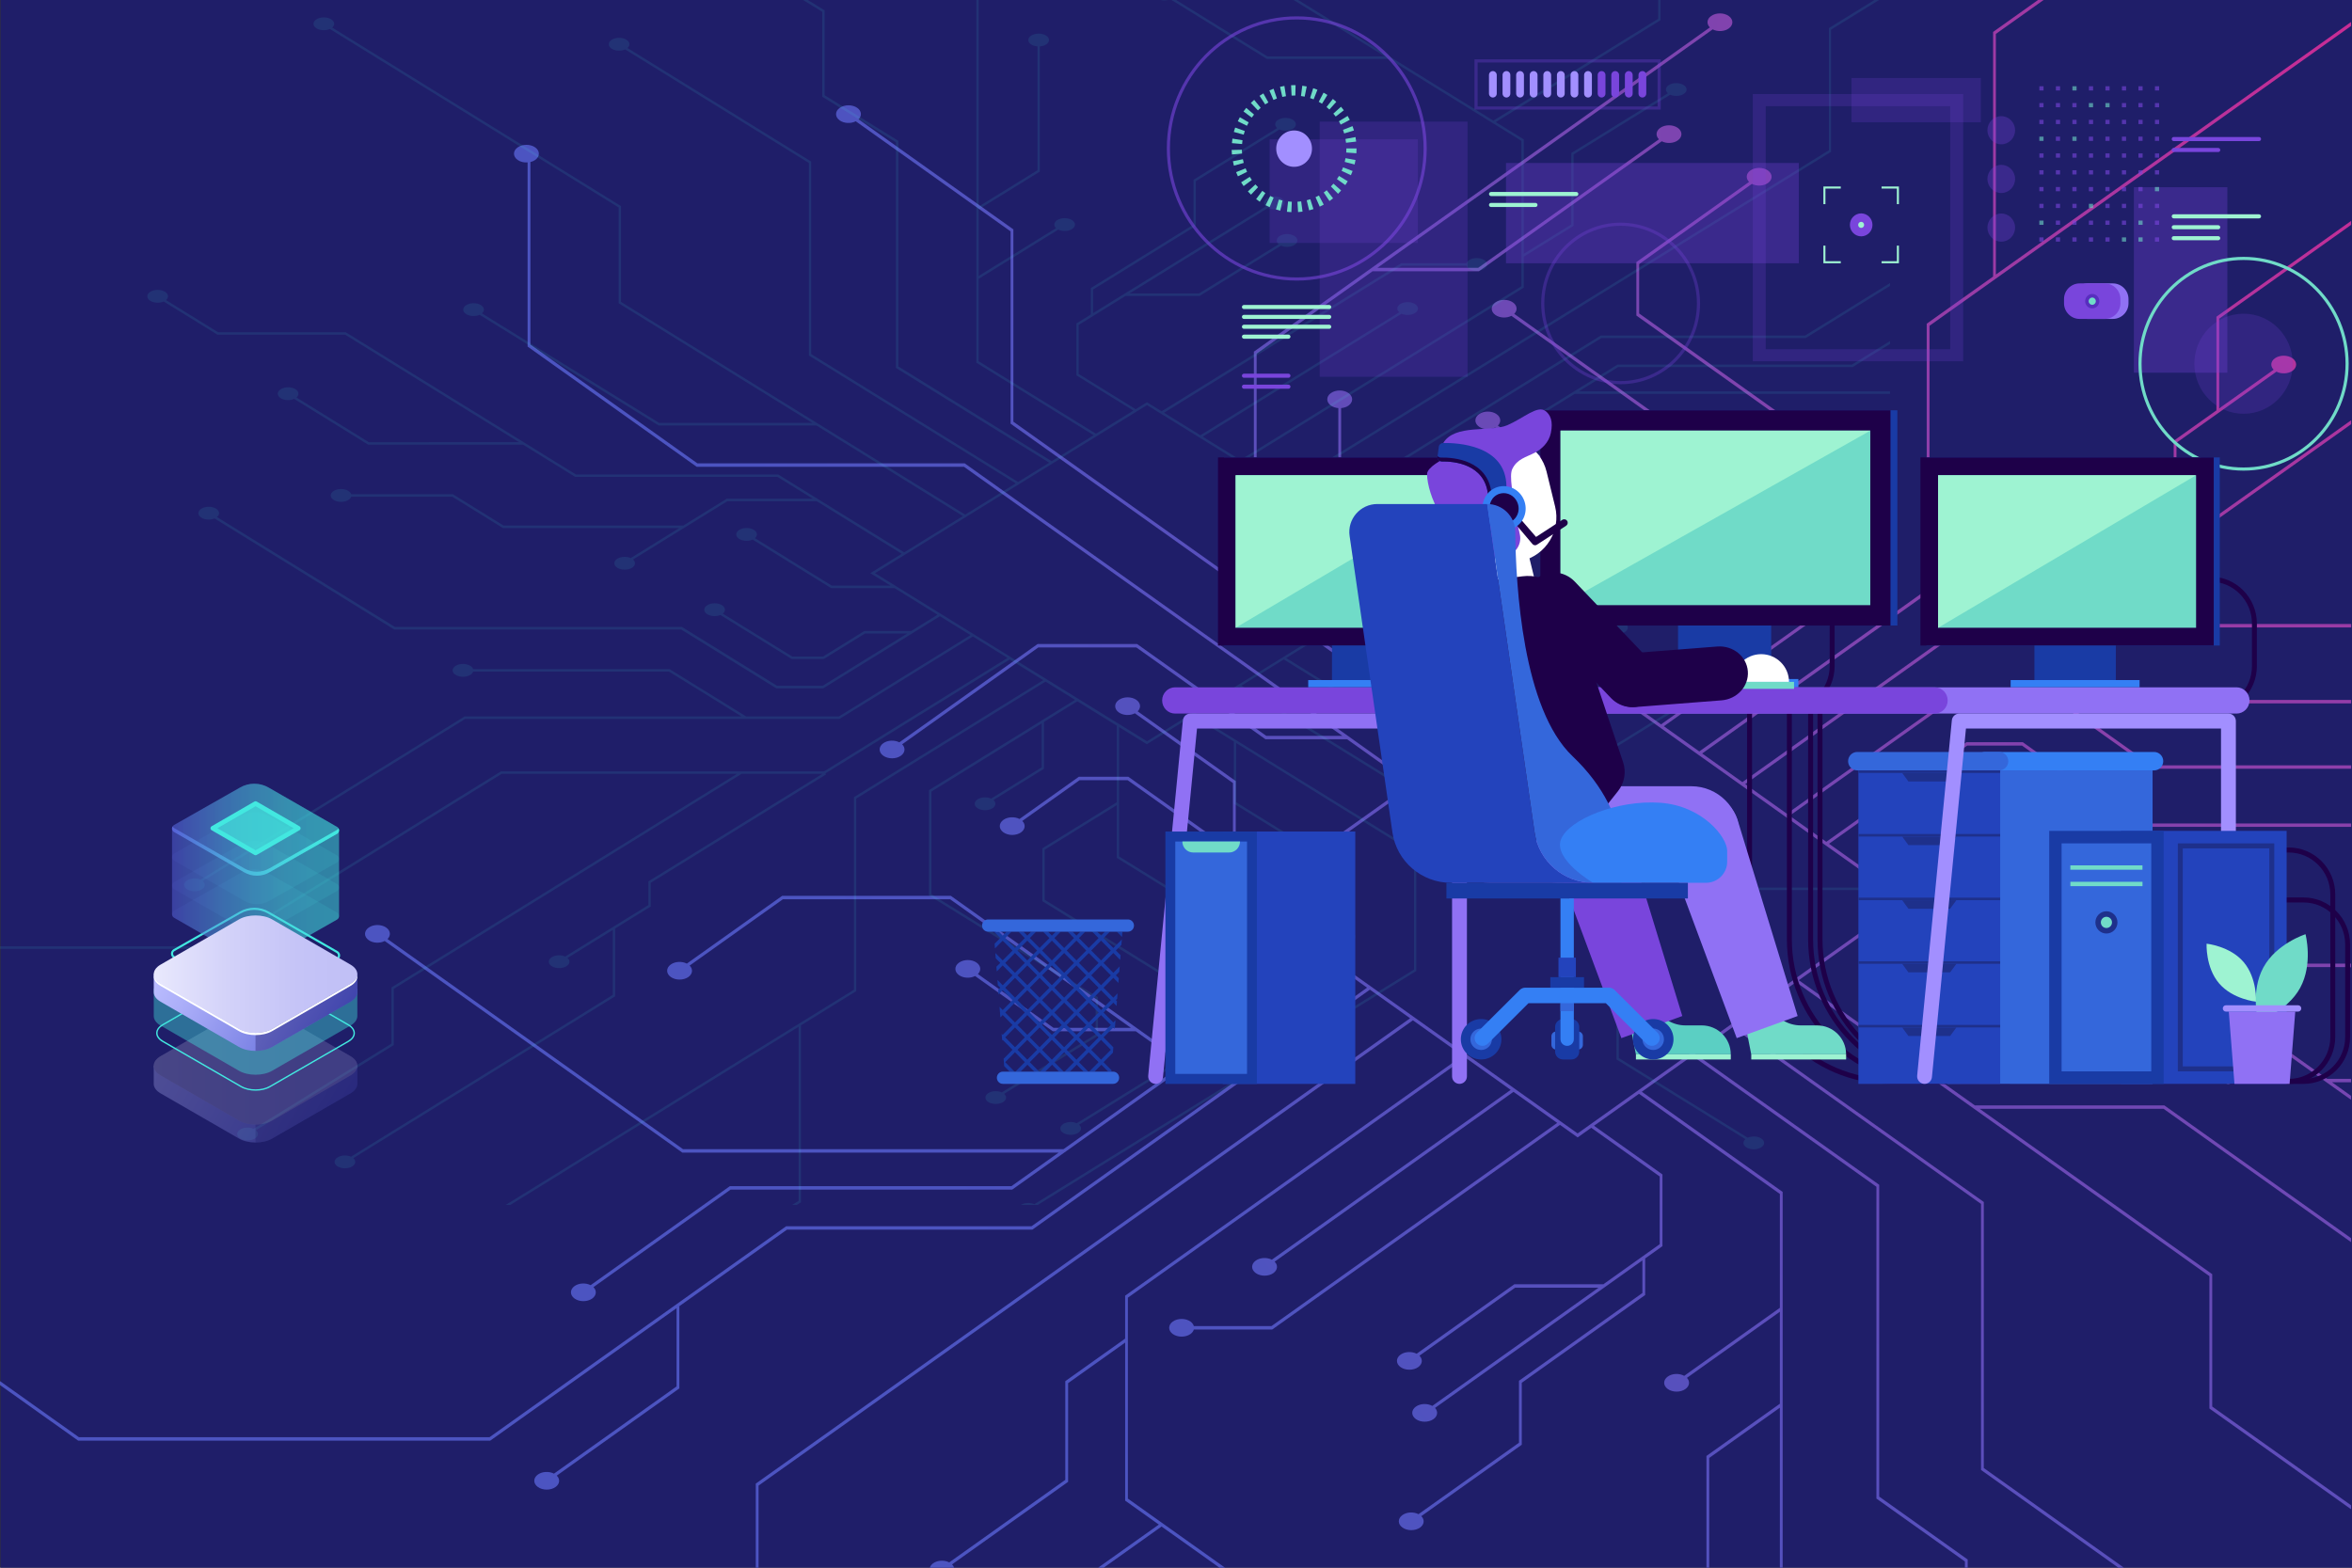 <?xml version="1.0" encoding="utf-8"?>
<!-- Generator: Adobe Illustrator 27.0.0, SVG Export Plug-In . SVG Version: 6.00 Build 0)  -->
<svg version="1.1" xmlns="http://www.w3.org/2000/svg" xmlns:xlink="http://www.w3.org/1999/xlink" x="0px" y="0px"
	 viewBox="0 0 750 500" style="enable-background:new 0 0 750 500;" xml:space="preserve">
<rect x="0" y="0" width="750" height="500" fill="#333333" stroke="none"/>
<style type="text/css">
	.st0{fill:#1F1E69;}
	.st1{opacity:0.8;fill:url(#SVGID_1_);}
	.st2{opacity:0.1;fill:#42E8E0;}
	.st3{fill:#42E8E0;}
	.st4{opacity:0.11;}
	.st5{fill:url(#SVGID_00000113346841511674464790000007113502615514280365_);}
	.st6{fill:url(#SVGID_00000107577582251260494370000014791205849200154505_);}
	.st7{fill:url(#SVGID_00000000935911355497140900000012867224949237525394_);}
	.st8{fill:url(#SVGID_00000099638166096632052180000006801557936691392143_);}
	.st9{opacity:0.5;fill:url(#SVGID_00000087382100004806531770000018098629026093598880_);}
	.st10{fill:url(#SVGID_00000034056802537406455070000017358269506907097530_);}
	.st11{fill:url(#SVGID_00000062873376591675925380000000236938570497713549_);}
	.st12{opacity:0.7;fill:#42E8E0;}
	.st13{opacity:0.3;}
	.st14{fill:url(#SVGID_00000108310060799164835920000017414185671407409581_);}
	.st15{opacity:0.3;fill:#0F054C;}
	.st16{fill:url(#SVGID_00000054254435254054543650000012915214152005105312_);}
	.st17{fill:#0F054C;}
	.st18{opacity:0.4;fill:#42E8E0;}
	.st19{fill:url(#SVGID_00000048498105177808009660000014026739146524596109_);}
	.st20{fill:url(#SVGID_00000109016588641032432540000012066216258437252775_);}
	.st21{fill:#FFFFFF;}
	.st22{opacity:0.3;fill:#7945DC;}
	.st23{opacity:0.2;fill:#7945DC;}
	.st24{opacity:0.6;fill:none;stroke:#7945DC;stroke-miterlimit:10;}
	.st25{fill:none;stroke:#70DBC8;stroke-miterlimit:10;}
	.st26{opacity:0.3;fill:none;stroke:#7945DC;stroke-miterlimit:10;}
	.st27{opacity:0.6;}
	.st28{fill:#7945DC;}
	.st29{fill:#70DBC8;}
	.st30{fill:#9EF3D2;}
	.st31{fill:#A28FFF;}
	.st32{fill:#9071F4;}
	.st33{fill:#582EBF;}
	.st34{fill:#1E0049;}
	.st35{fill:#193BA5;}
	.st36{fill:#347FF4;}
	.st37{fill:#3467DB;}
	.st38{fill:#2343BC;}
	.st39{fill:#1E308B;}
	.st40{clip-path:url(#SVGID_00000116917228707927467800000009266722265054177205_);fill:#193BA5;}
	.st41{fill:#5BCFC3;}
</style>
<g id="BACKGROUND">
	<rect x="0.14" y="-1.29" class="st0" width="749.86" height="501.29"/>
	
		<radialGradient id="SVGID_1_" cx="-3681.215" cy="-38.496" r="439.342" gradientTransform="matrix(-1.25 0 0 1.54 -3834.715 87.535)" gradientUnits="userSpaceOnUse">
		<stop  offset="0" style="stop-color:#FF2C9C"/>
		<stop  offset="0.03" style="stop-color:#F62F9F"/>
		<stop  offset="0.202" style="stop-color:#C63EB0"/>
		<stop  offset="0.374" style="stop-color:#9E4BBE"/>
		<stop  offset="0.541" style="stop-color:#7F54C9"/>
		<stop  offset="0.704" style="stop-color:#695BD1"/>
		<stop  offset="0.859" style="stop-color:#5C60D5"/>
		<stop  offset="1" style="stop-color:#5761D7"/>
	</radialGradient>
	<path class="st1" d="M728.92-54.67c-1.55-1.1-4.06-1.1-5.61,0c-1.16,0.83-1.45,2.04-0.87,3.06l-86.89,61.8l0,78.01l-21.17,15.05
		l0,84.85l-72.51,51.57l-11.3-8.04l55.91-39.77l0-46.51l-0.22-0.16l-63.57-45.21V84.22l35.95-25.57c1.55,0.8,3.73,0.71,5.12-0.28
		c1.55-1.1,1.55-2.89,0-3.99c-1.55-1.1-4.06-1.1-5.61,0c-1.4,0.99-1.52,2.54-0.4,3.64l-35.95,25.57v17.04l0.22,0.16L585.6,146
		l0,45.25l-42.25,30.05l0-19.38l19.37-13.77c1.55,0.8,3.73,0.71,5.12-0.28c1.55-1.1,1.55-2.89,0-3.99c-1.55-1.1-4.06-1.1-5.61,0
		c-1.4,0.99-1.52,2.54-0.4,3.64l-19.37,13.78l0,20.64l-12.78,9.09l-15.11-10.75l0-33.75l28.5-20.27l0-23.33l-0.22-0.16l-60-42.67
		c1.12-1.1,1-2.65-0.4-3.64c-1.55-1.1-4.06-1.1-5.61,0c-1.55,1.1-1.55,2.89,0,3.99c1.4,0.99,3.57,1.08,5.12,0.28l60.22,42.83
		l0,22.07l-27.61,19.64l0-23.26l-0.22-0.16l-36.71-26.11c1.12-1.1,1-2.65-0.4-3.64c-1.55-1.1-4.06-1.1-5.61,0
		c-1.55,1.1-1.55,2.89,0,3.99c1.4,0.99,3.57,1.08,5.12,0.28l36.93,26.26l0,57.01l-10.61-7.55l-17.49,12.44l-15.84-11.26l0-27.37
		l-0.22-0.16l-41.87-29.78l0-25.8c0.86-0.07,1.7-0.33,2.36-0.8c1.55-1.1,1.55-2.89,0-3.99c-1.55-1.1-4.06-1.1-5.61,0
		c-1.55,1.1-1.55,2.89,0,3.99c0.66,0.47,1.5,0.73,2.36,0.8l0,26.43l0.22,0.16l41.87,29.78l0,26.11l-68.14-48.47l0-51.37l36.96-26.28
		l33.92,0l0.1-0.07l58.2-41.39c1.55,0.8,3.73,0.71,5.12-0.28c1.55-1.1,1.55-2.89,0-3.99c-1.55-1.1-4.06-1.1-5.61,0
		c-1.4,0.99-1.52,2.54-0.4,3.64l-57.65,41l-32.14,0L546.13,9.37c1.55,0.8,3.73,0.71,5.12-0.28c1.55-1.1,1.55-2.89,0-3.99
		c-1.55-1.1-4.06-1.1-5.61,0c-1.4,0.99-1.52,2.54-0.4,3.64L399.83,112.16l0,52.64l0.22,0.16l84.65,60.2l-17.04,12.12L323.14,134.49
		l0-61.33L322.92,73l-49.15-34.95c1.12-1.1,1-2.65-0.4-3.64c-1.55-1.1-4.06-1.1-5.61,0c-1.55,1.1-1.55,2.89,0,3.99
		c1.4,0.99,3.57,1.08,5.12,0.28l49.37,35.11l0,61.33l0.22,0.16l144.3,102.63l-16.22,11.54L307.63,147.79l-85.23,0l-53.27-37.89
		l0-58.22c0.56-0.13,1.09-0.35,1.54-0.67c1.55-1.1,1.55-2.89,0-3.99c-1.55-1.1-4.06-1.1-5.61,0c-1.55,1.1-1.55,2.89,0,3.99
		c0.87,0.62,2.05,0.88,3.18,0.8l0,58.72l0.22,0.16l53.7,38.19l85.23,0l120.65,85.81l-24.27,0l-41.18-29.29h-31.72l-0.1,0.07
		l-43.99,31.29c-1.55-0.8-3.73-0.71-5.12,0.28c-1.55,1.1-1.55,2.89,0,3.99c1.55,1.1,4.06,1.1,5.61,0c1.4-0.99,1.52-2.54,0.4-3.64
		l43.44-30.9h31.24l41.18,29.29l26.04,0l20.08,14.28l-43.29,30.79l-12.31-8.76v-22.98l-31.27-22.24c1.12-1.1,1-2.65-0.4-3.64
		c-1.55-1.1-4.06-1.1-5.61,0c-1.55,1.1-1.55,2.89,0,3.99c1.4,0.99,3.57,1.08,5.12,0.28l31.27,22.24v21.72l-33.35-23.72h-15.79
		l-0.1,0.07l-18.83,13.39c-1.55-0.8-3.73-0.71-5.12,0.28c-1.55,1.1-1.55,2.89,0,3.99c1.55,1.1,4.06,1.1,5.61,0
		c1.4-0.99,1.52-2.54,0.4-3.64l18.28-13h15.32l45.9,32.65l-8.34,5.93l26.61,18.93l-12.46,8.86h-18.84l-13.48-9.59
		c1.07-1.1,0.93-2.62-0.45-3.6c-1.55-1.1-4.06-1.1-5.61,0c-1.55,1.1-1.55,2.89,0,3.99c1.42,1.01,3.63,1.08,5.18,0.25l14.12,10.04
		h17.54l-31.78,22.6l-74.76-53.17l-53.8,0l-0.1,0.07l-30.29,21.54c-1.55-0.8-3.73-0.71-5.12,0.28c-1.55,1.1-1.55,2.89,0,3.99
		c1.55,1.1,4.06,1.1,5.61,0c1.4-0.99,1.52-2.54,0.4-3.64l29.74-21.15l53.32,0l57.66,41.01h-24.68l-24.13-17.16
		c1.12-1.1,1-2.65-0.4-3.64c-1.55-1.1-4.06-1.1-5.61,0c-1.55,1.1-1.55,2.89,0,3.99c1.4,0.99,3.57,1.08,5.12,0.28l24.78,17.62h26.46
		l14.91,10.61l-37.96,27l-121.31,0l-94.24-67.03c1.12-1.1,1-2.65-0.4-3.64c-1.55-1.1-4.06-1.1-5.61,0c-1.55,1.1-1.55,2.89,0,3.99
		c1.4,0.99,3.57,1.08,5.12,0.28l94.89,67.49l120.01,0l-15.06,10.71l-89.8,0l-0.1,0.07l-44.28,31.5c-1.55-0.8-3.73-0.71-5.12,0.28
		c-1.55,1.1-1.55,2.89,0,3.99c1.55,1.1,4.06,1.1,5.61,0c1.4-0.99,1.52-2.54,0.4-3.64l43.74-31.11l89.8,0l0.1-0.07l101.76-72.38
		l11.3,8.04l-106.99,76.09h-78.24l-0.1,0.07l-94.51,67.22l-130.93,0l-25.31-18v1.26l25.07,17.83l131.41,0l0.1-0.07l59.31-42.18
		l0,24.97l-39.09,27.81c-1.55-0.8-3.73-0.71-5.12,0.28c-1.55,1.1-1.55,2.89,0,3.99c1.55,1.1,4.06,1.1,5.61,0
		c1.4-0.99,1.52-2.54,0.4-3.64l39.09-27.81l0-26.09h-0.2l34.52-24.55h78.24l0.1-0.07l107.54-76.48l12.83,9.13L241,473.19l0,26.81
		h0.89l0-26.18l208.66-148.4l15.86,11.28l-107.63,76.55l0,13.69l-19.08,13.57v31.48l-37.01,26.32c-1.55-0.8-3.73-0.71-5.12,0.28
		c-0.57,0.4-0.92,0.9-1.07,1.42h7.74c-0.11-0.38-0.32-0.74-0.65-1.07l37.01-26.32v-31.48l18.19-12.94l0,50.41l10.74,7.64L350.16,500
		h1.78l18.46-13.13L388.86,500h1.78l-30.98-22.03l0-64.09l107.63-76.55l14.44,10.27l-76.17,54.17c-1.55-0.8-3.73-0.71-5.12,0.28
		c-1.55,1.1-1.55,2.89,0,3.99c1.55,1.1,4.06,1.1,5.61,0c1.4-0.99,1.52-2.54,0.4-3.64l76.17-54.17l13.94,9.91l-91.11,64.8h-24.76
		c-0.15-0.53-0.51-1.04-1.09-1.45c-1.55-1.1-4.06-1.1-5.61,0c-1.55,1.1-1.55,2.89,0,3.99c1.55,1.1,4.06,1.1,5.61,0
		c0.58-0.41,0.94-0.92,1.09-1.45h25l0.1-0.07l91.66-65.19l5.63,4l4.33-3.08l21.83,15.53l0,21.61l-18.04,12.83v-0.06h-28.3l-0.1,0.07
		l-31.06,22.09c-1.55-0.8-3.73-0.71-5.12,0.28c-1.55,1.1-1.55,2.89,0,3.99c1.55,1.1,4.06,1.1,5.61,0c1.4-0.99,1.52-2.54,0.4-3.64
		l30.51-21.7h26.61l-53.02,37.71c-1.56-0.86-3.8-0.8-5.23,0.22c-1.55,1.1-1.55,2.89,0,3.99c1.55,1.1,4.06,1.1,5.61,0
		c1.36-0.97,1.52-2.47,0.49-3.57L523.72,402l0,10.4l-39.35,27.99v19.76l-32.04,22.78c-1.55-0.8-3.73-0.71-5.12,0.28
		c-1.55,1.1-1.55,2.89,0,3.99c1.55,1.1,4.06,1.1,5.61,0c1.4-0.99,1.52-2.54,0.4-3.64l32.04-22.78v-19.76l39.35-27.99l0-11.66
		l5.51-3.92l0-22.87l-21.83-15.53l14.35-10.2l44.92,31.95l0,36.32l-30.5,21.69c-1.56-0.86-3.8-0.8-5.23,0.22
		c-1.55,1.1-1.55,2.89,0,3.99c1.55,1.1,4.06,1.1,5.61,0c1.36-0.97,1.52-2.47,0.49-3.57l29.63-21.08l0,29.34l-23.41,16.65l0,35.62
		h0.89l0-34.99l22.52-16.02l0,51.01h0.89l0-119.83l-44.92-31.95l16.11-11.46l58.71,41.76l0,99.45l28.22,20.07l0,1.96h0.89v-2.59
		l-28.22-20.07l0-99.45l-58.71-41.76l11.94-8.49l79.24,56.35l0,84.85L675.5,500h1.78l-44.69-31.79l0-84.85l-79.24-56.35l19.35-13.76
		l131.83,93.76l0,42.22l45.18,32.13v-1.26l-44.29-31.5l0-42.22l-74.15-52.74h58.64l59.8,42.53v-1.26l-59.56-42.36h-60.42
		l-56.14-39.93l22.49-16l48.26,34.32l77.49,0l27.89,19.84v-1.26l-6.11-4.35l6.11,0v-1.09l-7.65,0l-20-14.22l-77.49,0l-13.5-9.6
		h32.94l0.1-0.07l16.52-11.75l68.84,0l0.23,0.16v-1.26l-67.53,0l18.6-13.23c1.55,0.8,3.73,0.71,5.12-0.28c1.55-1.1,1.55-2.89,0-3.99
		c-1.55-1.1-4.06-1.1-5.61,0c-1.4,0.99-1.52,2.54-0.4,3.64l-36.12,25.69h-34.24l-32.57-23.16l12.03-8.56l-7.74-5.51h22.51
		l29.42,20.93c-1.12,1.1-1,2.65,0.4,3.64c1.55,1.1,4.06,1.1,5.61,0c1.55-1.1,1.55-2.89,0-3.99c-1.4-0.99-3.57-1.08-5.12-0.28
		L624,280.82h-24.29l-16.47-11.71l10.13-7.2h17.96l15.79-11.23h11.79l26.62,18.93c-1.19,1.11-1.1,2.69,0.33,3.71
		c1.55,1.1,4.06,1.1,5.61,0c1.55-1.1,1.55-2.89,0-3.99c-1.37-0.98-3.49-1.08-5.04-0.33l-27.28-19.4H626.9l-15.79,11.23h-16.19
		l32.38-23.03h17.48l36.44,25.92l68.5,0v-1.09l-68.26,0l-36.44-25.92h-17.96l-0.1,0.07l-44.59,31.71l-11.7-8.32l50.39-35.84l35.54,0
		l29.32,20.85l63.81,0v-1.09l-63.57,0l-27.78-19.76l91.35,0v-1.09l-128.9,0l-0.1,0.07l-50.93,36.22l-13.29-9.45l70.26-49.97
		l122.97,0v-1.09l-89.61,0l89.61-63.73v-1.26l-91.39,65l-30.94,0l66.62-47.38v-10.44l31.88-22.67c1.55,0.8,3.73,0.71,5.12-0.28
		c1.55-1.1,1.55-2.89,0-3.99c-1.55-1.1-4.06-1.1-5.61,0c-1.4,0.99-1.52,2.54-0.4,3.64l-17.36,12.34l0-28.62l42.07-29.92v-1.26
		l-42.96,30.56l0,29.88l-13.63,9.69V151l-67.16,47.77l0.22,0.48l-70.59,50.2l-12.83-9.13l72.51-51.57l0-84.85L749.71,8.28V7.01
		L636.44,87.57l0-76.75l86.69-61.66c0.06,0.05,0.11,0.11,0.18,0.15c1.55,1.1,4.06,1.1,5.61,0
		C730.47-51.78,730.47-53.56,728.92-54.67z M607.22,287.43L503.07,361.5l-104.15-74.07l104.15-74.08L607.22,287.43z"/>
	<path class="st2" d="M602.76-3.13L583.2,8.96l0,38.96l-173.73,107.4l-13.2-8.16l89.62-55.4l0-9.9l15.89-9.82l0-22.78l30.81-19.05
		c1.29,0.58,3.1,0.51,4.27-0.21c1.29-0.8,1.29-2.09,0-2.89c-1.29-0.8-3.38-0.8-4.67,0c-1.16,0.72-1.27,1.84-0.33,2.64l-30.81,19.05
		l0,22.78l-15.15,9.36l0-36.48l-0.18-0.11l-8.76-5.41l52.53-32.48l0-36.52l37.32-23.07c1.29,0.58,3.1,0.51,4.27-0.21
		c1.29-0.8,1.29-2.09,0-2.89c-1.29-0.8-3.38-0.8-4.67,0c-1.16,0.72-1.27,1.84-0.33,2.64l-37.32,23.07l0,36.52L476.2,38.47
		l-85.41-52.8l0-40.86c0.72-0.05,1.42-0.24,1.97-0.58c1.29-0.8,1.29-2.09,0-2.89c-1.29-0.8-3.38-0.8-4.67,0
		c-1.29,0.8-1.29,2.09,0,2.89c0.55,0.34,1.25,0.53,1.97,0.58l0,41.31l0.19,0.11L441.61,18l-37.44,0L373.9-0.71
		c0.93-0.8,0.83-1.92-0.33-2.64c-1.29-0.8-3.38-0.8-4.67,0c-1.29,0.8-1.29,2.09,0,2.89c1.16,0.72,2.97,0.78,4.27,0.21l30.81,19.05
		l38.9,0v-0.01l42.27,26.13l0,46.38l-89.62,55.4l-12.02-7.43l63.42-39.21c1.29,0.58,3.1,0.51,4.27-0.21c1.29-0.8,1.29-2.09,0-2.89
		c-1.29-0.8-3.38-0.8-4.67,0c-1.16,0.72-1.27,1.84-0.33,2.64l-63.42,39.21l-11.6-7.17l75.86-46.9l20.62,0
		c0.12,0.38,0.42,0.75,0.9,1.05c1.29,0.8,3.38,0.8,4.67,0c1.29-0.8,1.29-2.09,0-2.89c-1.29-0.8-3.38-0.8-4.67,0
		c-0.48,0.3-0.78,0.66-0.9,1.05l-20.82,0L446.74,84l-76.32,47.18l-4.68-2.89l-0.18,0.11l-3.42,2.11l-18.18-11.24l0-15.64l15.02-9.28
		v0.04l23.56,0l25.94-16.04c1.29,0.58,3.1,0.51,4.27-0.21c1.29-0.8,1.29-2.09,0-2.89c-1.29-0.8-3.38-0.8-4.67,0
		c-1.16,0.72-1.27,1.84-0.33,2.64l-25.4,15.7l-22.15,0l44.14-27.29c1.3,0.63,3.17,0.58,4.36-0.16c1.29-0.8,1.29-2.09,0-2.89
		c-1.29-0.8-3.38-0.8-4.67,0c-1.13,0.7-1.27,1.79-0.41,2.58l-55.06,34.04v-7.53l32.76-20.25v-14.3l26.67-16.49
		c1.29,0.58,3.1,0.51,4.27-0.21c1.29-0.8,1.29-2.09,0-2.89c-1.29-0.8-3.38-0.8-4.67,0c-1.16,0.72-1.27,1.84-0.33,2.64l-26.67,16.49
		v14.3l-32.76,20.25v8.44l-4.59,2.84l0,16.55l18.17,11.24l-11.94,7.38l-37.4-23.12l0-26.28l25.4-15.7c1.3,0.63,3.17,0.58,4.36-0.16
		c1.29-0.8,1.29-2.09,0-2.89c-1.29-0.8-3.38-0.8-4.67,0c-1.13,0.7-1.27,1.79-0.41,2.58l-24.67,15.25l0-21.23l19.49-12.05l0-39.94
		c0.72-0.05,1.42-0.24,1.97-0.58c1.29-0.8,1.29-2.09,0-2.89c-1.29-0.8-3.38-0.8-4.67,0c-1.29,0.8-1.29,2.09,0,2.89
		c0.55,0.34,1.25,0.53,1.97,0.58l0,39.49l-18.75,11.59l0-70.43h-0.74l0,120.24l37.4,23.12l-13.41,8.29l-48.88-30.22l0-71.97
		l-23.5-14.53l0-27.07L242.18-9.51c0.94-0.8,0.83-1.92-0.33-2.64c-1.29-0.8-3.38-0.8-4.67,0c-1.29,0.8-1.29,2.09,0,2.89
		c1.16,0.72,2.97,0.78,4.27,0.21l20.75,12.83l0,27.07l23.5,14.53l0,71.97l48.88,30.22l-9.94,6.15l-65.97-40.79l0-61.41l-0.19-0.11
		l-58.4-36.1c0.94-0.8,0.83-1.92-0.33-2.64c-1.29-0.8-3.38-0.8-4.67,0c-1.29,0.8-1.29,2.09,0,2.89c1.16,0.72,2.97,0.78,4.27,0.21
		l58.58,36.21l0,61.41l0.19,0.11l65.78,40.67l-16.11,9.96L198.01,96.27V65.71l-0.19-0.11L105.93,8.79c0.94-0.8,0.83-1.92-0.33-2.64
		c-1.29-0.8-3.38-0.8-4.67,0c-1.29,0.8-1.29,2.09,0,2.89c1.16,0.72,2.97,0.78,4.27,0.21l92.08,56.92v30.56l0.19,0.11l61.55,38.05
		l-48.82,0l-56.52-34.94c0.94-0.8,0.83-1.92-0.33-2.64c-1.29-0.8-3.38-0.8-4.67,0c-1.29,0.8-1.29,2.09,0,2.89
		c1.16,0.72,2.97,0.78,4.27,0.21l57.06,35.28l50.3,0l46.74,28.9l-18.72,11.58l-40.18-24.84h-64.51l-73.38-45.36l-40.71,0L52.94,95.7
		c0.94-0.8,0.83-1.92-0.33-2.64c-1.29-0.8-3.38-0.8-4.67,0c-1.29,0.8-1.29,2.09,0,2.89c1.16,0.72,2.97,0.78,4.27,0.21l17.14,10.59
		l40.71,0l55.45,34.28H117.6l-23.06-14.26c0.94-0.8,0.83-1.92-0.33-2.64c-1.29-0.8-3.38-0.8-4.67,0c-1.29,0.8-1.29,2.09,0,2.89
		c1.16,0.72,2.97,0.78,4.26,0.21l23.61,14.59h49.37l16.65,10.29h64.51l11.24,6.95h-27.43l-0.09,0.05l-13.76,8.51l-57.32,0l-16.17-10
		h-32.42c-0.12-0.38-0.42-0.75-0.9-1.05c-1.29-0.8-3.38-0.8-4.67,0c-1.29,0.8-1.29,2.09,0,2.89s3.38,0.8,4.67,0
		c0.48-0.3,0.78-0.66,0.9-1.05h32.22l16.17,10l56.24,0l-15.49,9.58c-1.29-0.58-3.1-0.51-4.27,0.21c-1.29,0.8-1.29,2.09,0,2.89
		c1.29,0.8,3.38,0.8,4.67,0c1.16-0.72,1.27-1.84,0.33-2.64l30.07-18.59h28.51l27.11,16.76l-10.02,6.19l0.56,0.34l5.89,3.64l-18.74,0
		l-24.5-15.15c0.93-0.8,0.83-1.92-0.33-2.64c-1.29-0.8-3.38-0.8-4.67,0c-1.29,0.8-1.29,2.09,0,2.89c1.16,0.72,2.97,0.78,4.26,0.21
		l25.04,15.48l20.22,0l13.71,8.48l-8.43,5.21H275.6l-0.09,0.05l-13.06,8.08h-9.81l-22.16-13.7c0.99-0.8,0.91-1.95-0.27-2.68
		c-1.29-0.8-3.38-0.8-4.67,0c-1.29,0.8-1.29,2.09,0,2.89c1.14,0.71,2.91,0.78,4.19,0.24l22.72,14.04h10.21l0.09-0.05l13.06-8.08
		h13.48l-26.95,16.66h-14.55l-30.34-18.76h-91.49L69.18,164.9c0.98-0.8,0.9-1.94-0.29-2.67c-1.29-0.8-3.38-0.8-4.67,0
		c-1.29,0.8-1.29,2.09,0,2.89c1.15,0.71,2.92,0.78,4.21,0.24l57.3,35.42h91.49l30.34,18.76h14.95l0.09-0.05l37.13-22.95l9.74,6.02
		l-41.95,25.94h-29.59l-24.41-15.09l-62.65,0c-0.12-0.38-0.42-0.75-0.9-1.05c-1.29-0.8-3.38-0.8-4.67,0s-1.29,2.09,0,2.89
		c1.29,0.8,3.38,0.8,4.67,0c0.48-0.3,0.78-0.66,0.9-1.05l62.45,0l23.13,14.3h-88.28l-0.09,0.05l-84.13,52.01
		c-1.29-0.58-3.1-0.51-4.27,0.21c-1.29,0.8-1.29,2.09,0,2.89c1.29,0.8,3.38,0.8,4.67,0c1.16-0.72,1.27-1.84,0.33-2.64l83.67-51.73
		h119.35l0.09-0.05L310.21,203l11.07,6.84l-58.5,36.17H159.77l-0.09,0.05l-90.2,55.76l-105.1,0l-61.29-37.89
		c0.93-0.8,0.83-1.92-0.33-2.64c-1.29-0.8-3.38-0.8-4.67,0c-1.29,0.8-1.29,2.09,0,2.89c1.16,0.72,2.97,0.78,4.27,0.21l61.83,38.23
		l105.49,0l0.09-0.05l90.2-55.76H235l-110.17,68.11l0,17.93l-43.95,27.17c-1.29-0.58-3.1-0.51-4.26,0.21c-1.29,0.8-1.29,2.09,0,2.89
		c1.29,0.8,3.38,0.8,4.67,0c1.16-0.72,1.27-1.84,0.33-2.64l43.95-27.17l0-17.93l110.91-68.57h25.75l-55.46,34.29v7.56l-26.54,16.41
		c-1.29-0.58-3.1-0.51-4.27,0.21c-1.29,0.8-1.29,2.09,0,2.89c1.29,0.8,3.38,0.8,4.67,0c1.16-0.72,1.27-1.84,0.33-2.64l14.45-8.93
		v20.71l-83.48,51.61c-1.29-0.58-3.1-0.51-4.27,0.21c-1.29,0.8-1.29,2.09,0,2.89c1.29,0.8,3.38,0.8,4.67,0
		c1.16-0.72,1.27-1.84,0.33-2.64l83.48-51.61v-21.62l11.35-7.02v-7.56l55.92-34.57l-0.19-0.34l58.77-36.33l10.68,6.6l-60.37,37.32
		l0,61.41l-111.04,68.64h1.48l91.93-56.83l0,55.54l-2.09,1.3h1.48l1.35-0.84l0-56.45l17.62-10.9l0-61.41l60.37-37.32l9.41,5.82
		l-46.55,28.78l0,33.66l0.19,0.11l52.93,32.72l0,11.42l-29.93,18.51c-1.29-0.58-3.1-0.51-4.26,0.21c-1.29,0.8-1.29,2.09,0,2.89
		c1.29,0.8,3.38,0.8,4.67,0c1.16-0.72,1.27-1.84,0.33-2.64l29.93-18.5l0-12.33l-0.18-0.11l-52.93-32.72l0-32.75l35.17-21.74l0,14.02
		l-16.13,9.97c-1.29-0.58-3.1-0.51-4.27,0.21c-1.29,0.8-1.29,2.09,0,2.89c1.29,0.8,3.38,0.8,4.67,0c1.16-0.72,1.27-1.84,0.33-2.64
		l16.12-9.97l0-14.94l10.64-6.58l12.58,7.78l0,24.42l-23.73,14.67v16.89l0.19,0.11l49.95,30.88c-0.93,0.8-0.83,1.92,0.33,2.64
		c1.29,0.8,3.38,0.8,4.67,0c1.29-0.8,1.29-2.09,0-2.89c-1.16-0.72-2.97-0.78-4.26-0.21l-50.14-31v-15.97l22.99-14.21l0,16.83
		l30.75,19.01c-0.93,0.8-0.83,1.92,0.33,2.64c1.29,0.8,3.38,0.8,4.67,0c1.29-0.8,1.29-2.09,0-2.89c-1.16-0.72-2.97-0.78-4.27-0.21
		l-30.75-19.01l0-41.26l8.84,5.46l0.19-0.11l14.37-8.89l13.19,8.15l0,19.81l35.05,21.67l0,18.67c-0.72,0.05-1.42,0.24-1.97,0.58
		c-1.29,0.8-1.29,2.09,0,2.89c1.29,0.8,3.38,0.8,4.67,0c1.29-0.8,1.29-2.09,0-2.89c-0.55-0.34-1.25-0.53-1.97-0.58l0-19.13
		l-35.05-21.67l0-18.89l56.73,35.07l0,37.18l-30.77,19.02h-28.24l-0.09,0.05l-48.45,29.96c-1.29-0.58-3.1-0.51-4.27,0.21
		c-1.29,0.8-1.29,2.09,0,2.89c1.29,0.8,3.38,0.8,4.67,0c1.16-0.72,1.27-1.84,0.33-2.64l48-29.67h26.76l-89.01,55.03
		c-1.29-0.58-3.1-0.51-4.27,0.21c-0.02,0.01-0.03,0.02-0.05,0.03h5.4l120.71-74.63l0-38.1l-0.18-0.11l-70.48-43.57l14.18-8.77
		l120.33,74.39l0,44.39l41.1,25.41c-0.93,0.8-0.83,1.92,0.33,2.64c1.29,0.8,3.38,0.8,4.67,0c1.29-0.8,1.29-2.09,0-2.89
		c-1.16-0.72-2.97-0.78-4.27-0.21l-41.1-25.41l0-44.39l-0.18-0.11l-120.14-74.27l13.5-8.35l118.99,73.56h70.96l3.33,2.06v-0.91
		l-3.13-1.94h-70.96l-100.45-62.1h20.2l34.28,21.19l26.41,0l0.09-0.05l36.63-22.64c1.29,0.58,3.1,0.51,4.27-0.21
		c1.29-0.8,1.29-2.09,0-2.89c-1.29-0.8-3.38-0.8-4.67,0c-1.16,0.72-1.27,1.84-0.33,2.64l-36.17,22.36l-26.01,0l-34.28-21.19h-21.68
		l-16.72-10.34l36.04-22.28l10.25,6.34l0,16.63l26.04,16.1c-0.93,0.8-0.83,1.92,0.33,2.64c1.29,0.8,3.38,0.8,4.67,0
		c1.29-0.8,1.29-2.09,0-2.89c-1.16-0.72-2.97-0.78-4.27-0.21l-26.04-16.1l0-15.72l27.77,17.17h13.15l0.09-0.05l15.68-9.69
		c1.29,0.58,3.1,0.51,4.26-0.21c1.29-0.8,1.29-2.09,0-2.89c-1.29-0.8-3.38-0.8-4.67,0c-1.16,0.72-1.27,1.84-0.33,2.64l-15.22,9.41
		h-12.75l-38.21-23.63l6.94-4.29l-0.55-0.34l-21.6-13.35l10.37-6.41h15.69l11.23,6.94c-0.89,0.8-0.77,1.9,0.37,2.61
		c1.29,0.8,3.38,0.8,4.67,0c1.29-0.8,1.29-2.09,0-2.89c-1.18-0.73-3.02-0.78-4.32-0.18l-11.76-7.27h-14.6l26.45-16.35l62.25,38.48
		h44.79l0.09-0.05l25.22-15.59c0.16,0.07,0.35,0.1,0.52,0.16v-3.65c-0.33,0.1-0.65,0.22-0.93,0.4c-1.16,0.72-1.27,1.84-0.33,2.64
		l-24.76,15.31h-44.39l-48.01-29.68l20.55,0l20.09,12.42c-0.93,0.8-0.83,1.92,0.33,2.64c1.29,0.8,3.38,0.8,4.67,0
		c1.29-0.8,1.29-2.09,0-2.89c-1.16-0.72-2.97-0.78-4.26-0.21l-20.63-12.75l-22.03,0l-12.42-7.68l31.6-19.54l100.52,0v-0.79l-99.24,0
		l12.54-7.75l74.76,0l0.09-0.05l11.85-7.33v-0.92l-12.14,7.5l-74.76,0l-0.09,0.05l-84.73,52.38l-9.41-5.81l89.08-55.07l65.15,0
		l0.09-0.05l26.81-16.58v-0.92l-27.1,16.75l-65.15,0l-0.09,0.05l-89.53,55.35l-10.68-6.6l173.73-107.4l0-38.96l18.82-11.63V-3.13z
		 M452.46,182.81l-86.72,53.61l-86.71-53.61l86.72-53.61L452.46,182.81z"/>
	<g>
		<g>
			<g>
				<g>
					<path class="st3" d="M81.88,319.53c-1.44,0-2.89-0.37-4.17-1.11l-22.38-12.87c-0.51-0.29-0.81-0.81-0.81-1.4
						c0-0.58,0.3-1.11,0.81-1.4l21.06-11.98c2.9-1.67,6.51-1.67,9.41,0.01l21.85,12.56c0.51,0.29,0.81,0.81,0.81,1.4
						c0,0.58-0.3,1.11-0.81,1.4l-21.59,12.28C84.77,319.16,83.33,319.53,81.88,319.53z M81.09,290.19c-1.51,0-3.02,0.39-4.37,1.16
						l-21.06,11.98c-0.29,0.17-0.47,0.47-0.47,0.81c0,0.34,0.18,0.65,0.47,0.82l22.38,12.87c2.37,1.37,5.31,1.37,7.67,0l21.59-12.28
						c0.29-0.17,0.47-0.47,0.47-0.81c0-0.34-0.18-0.65-0.47-0.82l-21.85-12.56h0C84.12,290.58,82.6,290.19,81.09,290.19z"/>
				</g>
				<g class="st4">
					
						<linearGradient id="SVGID_00000049910705161552964530000002999612842583408769_" gradientUnits="userSpaceOnUse" x1="54.86" y1="291.959" x2="108.118" y2="291.959">
						<stop  offset="0" style="stop-color:#5761D7"/>
						<stop  offset="0.073" style="stop-color:#5472D8"/>
						<stop  offset="0.279" style="stop-color:#4E9CDB"/>
						<stop  offset="0.48" style="stop-color:#49BDDD"/>
						<stop  offset="0.671" style="stop-color:#45D5DF"/>
						<stop  offset="0.849" style="stop-color:#43E3E0"/>
						<stop  offset="1" style="stop-color:#42E8E0"/>
					</linearGradient>
					<path style="fill:url(#SVGID_00000049910705161552964530000002999612842583408769_);" d="M85.63,278.5
						c-2.81-1.62-6.27-1.62-9.08,0L55.5,290.48c-0.85,0.49-0.85,1.72,0,2.21l22.38,12.87c2.48,1.43,5.53,1.43,8.01,0l21.59-12.28
						c0.85-0.49,0.85-1.72,0-2.21L85.63,278.5z"/>
				</g>
				<g class="st4">
					
						<linearGradient id="SVGID_00000031194426558065796740000014218526475352536480_" gradientUnits="userSpaceOnUse" x1="54.86" y1="282.846" x2="108.118" y2="282.846">
						<stop  offset="0" style="stop-color:#5761D7"/>
						<stop  offset="0.073" style="stop-color:#5472D8"/>
						<stop  offset="0.279" style="stop-color:#4E9CDB"/>
						<stop  offset="0.48" style="stop-color:#49BDDD"/>
						<stop  offset="0.671" style="stop-color:#45D5DF"/>
						<stop  offset="0.849" style="stop-color:#43E3E0"/>
						<stop  offset="1" style="stop-color:#42E8E0"/>
					</linearGradient>
					<path style="fill:url(#SVGID_00000031194426558065796740000014218526475352536480_);" d="M85.63,269.39
						c-2.81-1.62-6.27-1.62-9.08,0L55.5,281.36c-0.85,0.49-0.85,1.72,0,2.21l22.38,12.87c2.48,1.43,5.53,1.43,8.01,0l21.59-12.28
						c0.85-0.49,0.85-1.72,0-2.21L85.63,269.39z"/>
				</g>
				<g class="st4">
					
						<linearGradient id="SVGID_00000116933194871181527710000009971122595147909043_" gradientUnits="userSpaceOnUse" x1="54.86" y1="273.733" x2="108.118" y2="273.733">
						<stop  offset="0" style="stop-color:#5761D7"/>
						<stop  offset="0.073" style="stop-color:#5472D8"/>
						<stop  offset="0.279" style="stop-color:#4E9CDB"/>
						<stop  offset="0.48" style="stop-color:#49BDDD"/>
						<stop  offset="0.671" style="stop-color:#45D5DF"/>
						<stop  offset="0.849" style="stop-color:#43E3E0"/>
						<stop  offset="1" style="stop-color:#42E8E0"/>
					</linearGradient>
					<path style="fill:url(#SVGID_00000116933194871181527710000009971122595147909043_);" d="M85.63,260.28
						c-2.81-1.62-6.27-1.62-9.08,0L55.5,272.25c-0.85,0.49-0.85,1.72,0,2.21l22.38,12.87c2.48,1.43,5.53,1.43,8.01,0l21.59-12.28
						c0.85-0.49,0.85-1.72,0-2.21L85.63,260.28z"/>
				</g>
				<g class="st4">
					
						<linearGradient id="SVGID_00000045588535080216992790000010130461339380441005_" gradientUnits="userSpaceOnUse" x1="54.86" y1="264.62" x2="108.118" y2="264.62">
						<stop  offset="0" style="stop-color:#5761D7"/>
						<stop  offset="0.073" style="stop-color:#5472D8"/>
						<stop  offset="0.279" style="stop-color:#4E9CDB"/>
						<stop  offset="0.48" style="stop-color:#49BDDD"/>
						<stop  offset="0.671" style="stop-color:#45D5DF"/>
						<stop  offset="0.849" style="stop-color:#43E3E0"/>
						<stop  offset="1" style="stop-color:#42E8E0"/>
					</linearGradient>
					<path style="fill:url(#SVGID_00000045588535080216992790000010130461339380441005_);" d="M85.63,251.17
						c-2.81-1.62-6.27-1.62-9.08,0L55.5,263.14c-0.85,0.49-0.85,1.72,0,2.21l22.38,12.87c2.48,1.43,5.53,1.43,8.01,0l21.59-12.28
						c0.85-0.49,0.85-1.72,0-2.21L85.63,251.17z"/>
				</g>
				
					<linearGradient id="SVGID_00000153696174261011949870000014283636011190760075_" gradientUnits="userSpaceOnUse" x1="54.86" y1="278.289" x2="108.118" y2="278.289">
					<stop  offset="0" style="stop-color:#5761D7"/>
					<stop  offset="0.073" style="stop-color:#5472D8"/>
					<stop  offset="0.279" style="stop-color:#4E9CDB"/>
					<stop  offset="0.48" style="stop-color:#49BDDD"/>
					<stop  offset="0.671" style="stop-color:#45D5DF"/>
					<stop  offset="0.849" style="stop-color:#43E3E0"/>
					<stop  offset="1" style="stop-color:#42E8E0"/>
				</linearGradient>
				<path style="opacity:0.5;fill:url(#SVGID_00000153696174261011949870000014283636011190760075_);" d="M107.48,263.73
					l-21.85-12.56c-2.81-1.62-6.27-1.62-9.08,0L55.5,263.14c-0.43,0.25-0.64,0.68-0.64,1.11v27.34c0,0.43,0.21,0.86,0.64,1.11
					l22.38,12.87c2.48,1.43,5.53,1.43,8.01,0l21.59-12.28c0.43-0.25,0.64-0.68,0.64-1.11v-27.34l0,0
					C108.12,264.4,107.91,263.97,107.48,263.73z"/>
				<g class="st4">
					
						<linearGradient id="SVGID_00000052782662975305992780000008427997035037981067_" gradientUnits="userSpaceOnUse" x1="54.86" y1="264.62" x2="108.118" y2="264.62">
						<stop  offset="0" style="stop-color:#5761D7"/>
						<stop  offset="0.073" style="stop-color:#5472D8"/>
						<stop  offset="0.279" style="stop-color:#4E9CDB"/>
						<stop  offset="0.48" style="stop-color:#49BDDD"/>
						<stop  offset="0.671" style="stop-color:#45D5DF"/>
						<stop  offset="0.849" style="stop-color:#43E3E0"/>
						<stop  offset="1" style="stop-color:#42E8E0"/>
					</linearGradient>
					<path style="fill:url(#SVGID_00000052782662975305992780000008427997035037981067_);" d="M85.63,251.17
						c-2.81-1.62-6.27-1.62-9.08,0L55.5,263.14c-0.85,0.49-0.85,1.72,0,2.21l22.38,12.87c2.48,1.43,5.53,1.43,8.01,0l21.59-12.28
						c0.85-0.49,0.85-1.72,0-2.21L85.63,251.17z"/>
				</g>
				
					<linearGradient id="SVGID_00000065784536485811942090000007398681789281060007_" gradientUnits="userSpaceOnUse" x1="54.861" y1="271.453" x2="108.118" y2="271.453">
					<stop  offset="0" style="stop-color:#5761D7"/>
					<stop  offset="0.073" style="stop-color:#5472D8"/>
					<stop  offset="0.279" style="stop-color:#4E9CDB"/>
					<stop  offset="0.48" style="stop-color:#49BDDD"/>
					<stop  offset="0.671" style="stop-color:#45D5DF"/>
					<stop  offset="0.849" style="stop-color:#43E3E0"/>
					<stop  offset="1" style="stop-color:#42E8E0"/>
				</linearGradient>
				<path style="fill:url(#SVGID_00000065784536485811942090000007398681789281060007_);" d="M107.48,264.68l-21.59,12.28
					c-2.48,1.43-5.53,1.43-8.01,0L55.5,264.09c-0.21-0.12-0.37-0.29-0.47-0.48c-0.33,0.58-0.17,1.37,0.47,1.74l22.38,12.87
					c2.48,1.43,5.53,1.43,8.01,0l21.59-12.28c0.64-0.37,0.8-1.16,0.47-1.74C107.85,264.39,107.69,264.56,107.48,264.68z"/>
			</g>
		</g>
		<g>
			<polygon class="st12" points="81.49,272.03 67.86,264.16 81.49,256.29 95.12,264.16 			"/>
			<path class="st3" d="M81.49,272.77c-0.13,0-0.25-0.03-0.37-0.1l-13.63-7.87c-0.23-0.13-0.37-0.38-0.37-0.64s0.14-0.51,0.37-0.64
				l13.63-7.87c0.23-0.13,0.51-0.13,0.74,0l13.63,7.87c0.23,0.13,0.37,0.38,0.37,0.64s-0.14,0.51-0.37,0.64l-13.63,7.87
				C81.74,272.74,81.62,272.77,81.49,272.77z M69.33,264.16l12.16,7.02l12.16-7.02l-12.16-7.02L69.33,264.16z"/>
		</g>
	</g>
	<g>
		<g class="st13">
			
				<linearGradient id="SVGID_00000043419944549848837140000001335891723642813079_" gradientUnits="userSpaceOnUse" x1="55.487" y1="328.674" x2="106.997" y2="358.413">
				<stop  offset="0" style="stop-color:#BCBEFF"/>
				<stop  offset="0.227" style="stop-color:#AAADF8"/>
				<stop  offset="0.68" style="stop-color:#7C83E5"/>
				<stop  offset="1" style="stop-color:#5761D7"/>
			</linearGradient>
			<path style="fill:url(#SVGID_00000043419944549848837140000001335891723642813079_);" d="M113.95,345.57v-5.66l-1.56-0.87
				c-0.44,2.67-3.58,4.43-6.21,4.79L88.28,354.3l-7.81,2.82l-24.92-12.86l0.58-0.33c-2.13-0.99-3.28-3.27-4.43-5.35l-1.68,1l-1,0.28
				v5.8l0,0c0,1.11,0.73,2.22,2.19,3.06l24.97,14.41c2.92,1.69,7.68,1.69,10.6,0l24.97-14.41c1.44-0.83,2.17-1.92,2.19-3.01
				C113.95,345.67,113.95,345.62,113.95,345.57L113.95,345.57z"/>
			<path class="st15" d="M106.17,343.84L88.28,354.3l-6.8,2.45v7.65c1.92,0,3.84-0.42,5.3-1.27l24.97-14.41
				c1.44-0.83,2.17-1.92,2.19-3.01c0-0.05,0-0.1,0-0.15l0,0v-5.66l-1.43-0.8h-0.15C111.88,341.75,108.78,343.48,106.17,343.84z"/>
			<g>
				
					<linearGradient id="SVGID_00000098901906890678239290000001580175177902233237_" gradientUnits="userSpaceOnUse" x1="49.028" y1="339.915" x2="113.95" y2="339.915">
					<stop  offset="0" style="stop-color:#E9E9FD"/>
					<stop  offset="0.36" style="stop-color:#D3D2F9"/>
					<stop  offset="0.706" style="stop-color:#C5C4F7"/>
					<stop  offset="1" style="stop-color:#C0BFF6"/>
				</linearGradient>
				<path style="fill:url(#SVGID_00000098901906890678239290000001580175177902233237_);" d="M76.19,357.39l-24.97-14.41
					c-2.92-1.69-2.92-4.43,0-6.12l24.97-14.41c2.92-1.69,7.68-1.69,10.6,0l24.97,14.41c2.92,1.69,2.92,4.43,0,6.12l-24.97,14.41
					C83.87,359.08,79.11,359.08,76.19,357.39z"/>
			</g>
			<g class="st13">
				<path class="st17" d="M76.19,357.39l-24.97-14.41c-2.92-1.69-2.92-4.43,0-6.12l24.97-14.41c2.92-1.69,7.68-1.69,10.6,0
					l24.97,14.41c2.92,1.69,2.92,4.43,0,6.12l-24.97,14.41C83.87,359.08,79.11,359.08,76.19,357.39z"/>
			</g>
		</g>
		<g>
			<g>
				<path class="st3" d="M81.49,347.87c-1.71,0-3.41-0.38-4.71-1.12l-24.97-14.42c-1.3-0.75-2.01-1.76-2.01-2.84
					c0-1.08,0.71-2.09,2.01-2.84l24.97-14.41c2.59-1.5,6.82-1.5,9.41,0l24.97,14.42c1.3,0.75,2.01,1.76,2.01,2.84
					c0,1.09-0.71,2.1-2.01,2.84l-24.97,14.41C84.9,347.5,83.19,347.87,81.49,347.87z M81.49,311.54c-1.62,0-3.25,0.36-4.49,1.07
					l-24.97,14.41c-1.16,0.67-1.79,1.54-1.79,2.46c0,0.92,0.64,1.8,1.79,2.46L77,346.37c2.48,1.43,6.5,1.43,8.97,0l24.97-14.41
					c1.16-0.67,1.79-1.54,1.79-2.46c0-0.92-0.64-1.8-1.79-2.46l-24.97-14.42C84.74,311.9,83.11,311.54,81.49,311.54z"/>
				<g>
					<path class="st18" d="M113.95,323.96v-8.55l-1.56-0.87c-0.44,2.67-3.58,4.43-6.21,4.79l-17.89,10.46l-7.81,2.82l-24.92-12.86
						l0.58-0.33c-2.13-0.99-3.28-3.27-4.43-5.35l-1.68,1l-1,0.28v8.69l0,0c0,1.11,0.73,2.22,2.19,3.06l24.97,14.41
						c2.92,1.69,7.68,1.69,10.6,0l24.97-14.41c1.44-0.83,2.17-1.92,2.19-3.01C113.95,324.05,113.95,324,113.95,323.96L113.95,323.96
						z"/>
					<g>
						<g>
							
								<linearGradient id="SVGID_00000009591437164910218760000010308187015141373610_" gradientUnits="userSpaceOnUse" x1="55.487" y1="299.459" x2="106.997" y2="329.199">
								<stop  offset="0" style="stop-color:#BCBEFF"/>
								<stop  offset="0.227" style="stop-color:#AAADF8"/>
								<stop  offset="0.68" style="stop-color:#7C83E5"/>
								<stop  offset="1" style="stop-color:#5761D7"/>
							</linearGradient>
							<path style="fill:url(#SVGID_00000009591437164910218760000010308187015141373610_);" d="M113.95,316.36v-5.66l-1.56-0.87
								c-0.44,2.67-3.58,4.43-6.21,4.79l-17.89,10.46l-7.81,2.82l-24.92-12.86l0.58-0.33c-2.13-0.99-3.28-3.27-4.43-5.35l-1.68,1
								l-1,0.28v5.8l0,0c0,1.11,0.73,2.22,2.19,3.06l24.97,14.41c2.92,1.69,7.68,1.69,10.6,0l24.97-14.41
								c1.44-0.83,2.17-1.92,2.19-3.01C113.95,316.45,113.95,316.4,113.95,316.36L113.95,316.36z"/>
							<path class="st15" d="M106.17,314.62l-17.89,10.46l-6.8,2.45v7.65c1.92,0,3.84-0.42,5.3-1.27l24.97-14.41
								c1.44-0.83,2.17-1.92,2.19-3.01c0-0.05,0-0.1,0-0.15l0,0v-5.66l-1.43-0.8h-0.15C111.88,312.53,108.78,314.26,106.17,314.62z"
								/>
							<g>
								
									<linearGradient id="SVGID_00000093173166903306563440000014144772474931614875_" gradientUnits="userSpaceOnUse" x1="49.028" y1="310.701" x2="113.95" y2="310.701">
									<stop  offset="0" style="stop-color:#E9E9FD"/>
									<stop  offset="0.36" style="stop-color:#D3D2F9"/>
									<stop  offset="0.706" style="stop-color:#C5C4F7"/>
									<stop  offset="1" style="stop-color:#C0BFF6"/>
								</linearGradient>
								<path style="fill:url(#SVGID_00000093173166903306563440000014144772474931614875_);" d="M76.19,328.18l-24.97-14.41
									c-2.92-1.69-2.92-4.43,0-6.12l24.97-14.41c2.92-1.69,7.68-1.69,10.6,0l24.97,14.41c2.92,1.69,2.92,4.43,0,6.12l-24.97,14.41
									C83.87,329.86,79.11,329.86,76.19,328.18z"/>
							</g>
							<g>
								<path class="st21" d="M111.76,313.76l-24.97,14.41c-2.92,1.69-7.68,1.69-10.6,0l-24.97-14.41
									c-1.31-0.75-2.03-1.72-2.17-2.71c-0.17,1.22,0.55,2.48,2.17,3.41l24.97,14.41c2.92,1.69,7.68,1.69,10.6,0l24.97-14.41
									c1.62-0.93,2.34-2.19,2.17-3.41C113.78,312.04,113.06,313.01,111.76,313.76z"/>
							</g>
						</g>
					</g>
				</g>
			</g>
		</g>
	</g>
</g>
<g id="OBJECTS">
	<g>
		<rect x="680.45" y="59.71" class="st22" width="29.8" height="59.16"/>
		<rect x="420.83" y="38.8" class="st23" width="47.15" height="81.37"/>
		<path class="st23" d="M626.01,115.23h-67.09V30h67.09V115.23z M563.05,111.37h58.84V33.86h-58.84V111.37z"/>
		<rect x="404.86" y="44.44" class="st23" width="47.26" height="33.05"/>
		<rect x="480.23" y="51.98" class="st22" width="93.39" height="31.99"/>
		<rect x="590.41" y="24.87" class="st23" width="41.23" height="14.12"/>
		<ellipse class="st23" cx="715.42" cy="116.01" rx="15.69" ry="15.96"/>
		<g>
			<ellipse class="st22" cx="638.16" cy="41.54" rx="4.41" ry="4.49"/>
			<ellipse class="st22" cx="638.16" cy="57.07" rx="4.41" ry="4.49"/>
			<ellipse class="st22" cx="638.16" cy="72.59" rx="4.41" ry="4.49"/>
		</g>
		<ellipse class="st24" cx="413.51" cy="47.35" rx="40.94" ry="41.64"/>
		<ellipse class="st25" cx="715.42" cy="116.01" rx="33.02" ry="33.59"/>
		<ellipse class="st26" cx="516.78" cy="96.78" rx="24.83" ry="25.26"/>
		<g class="st27">
			<rect x="650.31" y="38.22" class="st28" width="1.33" height="1.35"/>
			<rect x="655.58" y="38.22" class="st28" width="1.33" height="1.35"/>
			<rect x="660.84" y="38.22" class="st28" width="1.33" height="1.35"/>
			<rect x="666.11" y="38.22" class="st28" width="1.33" height="1.35"/>
			<rect x="671.37" y="38.22" class="st28" width="1.33" height="1.35"/>
			<rect x="676.64" y="38.22" class="st28" width="1.33" height="1.35"/>
			<rect x="681.9" y="38.22" class="st28" width="1.33" height="1.35"/>
			<rect x="687.17" y="38.22" class="st28" width="1.33" height="1.35"/>
			
				<rect x="650.3" y="43.59" transform="matrix(-1.836970e-16 1 -1 -1.836970e-16 695.225 -606.721)" class="st29" width="1.35" height="1.33"/>
			
				<rect x="650.3" y="48.94" transform="matrix(-1.836970e-16 1 -1 -1.836970e-16 700.581 -601.366)" class="st28" width="1.35" height="1.33"/>
			
				<rect x="650.3" y="54.3" transform="matrix(-1.836970e-16 1 -1 -1.836970e-16 705.936 -596.01)" class="st28" width="1.35" height="1.33"/>
			
				<rect x="650.3" y="59.66" transform="matrix(-1.836970e-16 1 -1 -1.836970e-16 711.292 -590.655)" class="st28" width="1.35" height="1.33"/>
			
				<rect x="650.3" y="65.01" transform="matrix(-1.836970e-16 1 -1 -1.836970e-16 716.647 -585.299)" class="st28" width="1.35" height="1.33"/>
			
				<rect x="650.3" y="70.37" transform="matrix(-1.836970e-16 1 -1 -1.836970e-16 722.002 -579.944)" class="st29" width="1.35" height="1.33"/>
			
				<rect x="650.3" y="75.72" transform="matrix(-1.836970e-16 1 -1 -1.836970e-16 727.358 -574.588)" class="st28" width="1.35" height="1.33"/>
			
				<rect x="655.56" y="43.59" transform="matrix(-1.836970e-16 1 -1 -1.836970e-16 700.491 -611.987)" class="st28" width="1.35" height="1.33"/>
			
				<rect x="655.56" y="48.94" transform="matrix(-1.836970e-16 1 -1 -1.836970e-16 705.846 -606.631)" class="st28" width="1.35" height="1.33"/>
			
				<rect x="655.56" y="54.3" transform="matrix(-1.836970e-16 1 -1 -1.836970e-16 711.202 -601.276)" class="st28" width="1.35" height="1.33"/>
			
				<rect x="655.56" y="59.66" transform="matrix(-1.836970e-16 1 -1 -1.836970e-16 716.557 -595.92)" class="st28" width="1.35" height="1.33"/>
			
				<rect x="655.56" y="65.01" transform="matrix(-1.836970e-16 1 -1 -1.836970e-16 721.913 -590.565)" class="st28" width="1.35" height="1.33"/>
			
				<rect x="655.56" y="70.37" transform="matrix(-1.836970e-16 1 -1 -1.836970e-16 727.268 -585.209)" class="st28" width="1.35" height="1.33"/>
			
				<rect x="655.56" y="75.72" transform="matrix(-1.836970e-16 1 -1 -1.836970e-16 732.623 -579.854)" class="st28" width="1.35" height="1.33"/>
			
				<rect x="660.83" y="43.59" transform="matrix(-1.836970e-16 1 -1 -1.836970e-16 705.756 -617.252)" class="st29" width="1.35" height="1.33"/>
			
				<rect x="660.83" y="48.94" transform="matrix(-1.836970e-16 1 -1 -1.836970e-16 711.112 -611.897)" class="st28" width="1.35" height="1.33"/>
			
				<rect x="660.83" y="54.3" transform="matrix(-1.836970e-16 1 -1 -1.836970e-16 716.467 -606.541)" class="st28" width="1.35" height="1.33"/>
			
				<rect x="660.83" y="59.66" transform="matrix(-1.836970e-16 1 -1 -1.836970e-16 721.823 -601.186)" class="st28" width="1.35" height="1.33"/>
			
				<rect x="660.83" y="65.01" transform="matrix(-1.836970e-16 1 -1 -1.836970e-16 727.178 -595.83)" class="st28" width="1.35" height="1.33"/>
			
				<rect x="660.83" y="70.37" transform="matrix(-1.836970e-16 1 -1 -1.836970e-16 732.534 -590.475)" class="st28" width="1.35" height="1.33"/>
			
				<rect x="660.83" y="75.72" transform="matrix(-1.836970e-16 1 -1 -1.836970e-16 737.889 -585.12)" class="st28" width="1.35" height="1.33"/>
			
				<rect x="666.1" y="43.59" transform="matrix(-1.836970e-16 1 -1 -1.836970e-16 711.022 -622.518)" class="st28" width="1.35" height="1.33"/>
			
				<rect x="666.1" y="48.94" transform="matrix(-1.836970e-16 1 -1 -1.836970e-16 716.377 -617.162)" class="st28" width="1.35" height="1.33"/>
			
				<rect x="666.1" y="54.3" transform="matrix(-1.836970e-16 1 -1 -1.836970e-16 721.733 -611.807)" class="st28" width="1.35" height="1.33"/>
			
				<rect x="666.1" y="59.66" transform="matrix(-1.836970e-16 1 -1 -1.836970e-16 727.088 -606.451)" class="st28" width="1.35" height="1.33"/>
			
				<rect x="666.1" y="65.01" transform="matrix(-1.836970e-16 1 -1 -1.836970e-16 732.444 -601.096)" class="st29" width="1.35" height="1.33"/>
			
				<rect x="666.1" y="70.37" transform="matrix(-1.836970e-16 1 -1 -1.836970e-16 737.799 -595.74)" class="st28" width="1.35" height="1.33"/>
			
				<rect x="666.1" y="75.72" transform="matrix(-1.836970e-16 1 -1 -1.836970e-16 743.154 -590.385)" class="st28" width="1.35" height="1.33"/>
			
				<rect x="671.36" y="43.59" transform="matrix(-1.836970e-16 1 -1 -1.836970e-16 716.288 -627.783)" class="st28" width="1.35" height="1.33"/>
			
				<rect x="671.36" y="48.94" transform="matrix(-1.836970e-16 1 -1 -1.836970e-16 721.643 -622.428)" class="st28" width="1.35" height="1.33"/>
			
				<rect x="671.36" y="54.3" transform="matrix(-1.836970e-16 1 -1 -1.836970e-16 726.998 -617.072)" class="st28" width="1.35" height="1.33"/>
			
				<rect x="671.36" y="59.66" transform="matrix(-1.836970e-16 1 -1 -1.836970e-16 732.354 -611.717)" class="st28" width="1.35" height="1.33"/>
			
				<rect x="671.36" y="65.01" transform="matrix(-1.836970e-16 1 -1 -1.836970e-16 737.709 -606.361)" class="st28" width="1.35" height="1.33"/>
			
				<rect x="671.36" y="70.37" transform="matrix(-1.836970e-16 1 -1 -1.836970e-16 743.065 -601.006)" class="st28" width="1.35" height="1.33"/>
			
				<rect x="671.36" y="75.72" transform="matrix(-1.836970e-16 1 -1 -1.836970e-16 748.42 -595.651)" class="st28" width="1.35" height="1.33"/>
			
				<rect x="676.63" y="43.59" transform="matrix(-1.836970e-16 1 -1 -1.836970e-16 721.553 -633.049)" class="st28" width="1.35" height="1.33"/>
			
				<rect x="676.63" y="48.94" transform="matrix(-1.836970e-16 1 -1 -1.836970e-16 726.909 -627.693)" class="st28" width="1.35" height="1.33"/>
			
				<rect x="676.63" y="54.3" transform="matrix(-1.836970e-16 1 -1 -1.836970e-16 732.264 -622.338)" class="st28" width="1.35" height="1.33"/>
			
				<rect x="676.63" y="59.66" transform="matrix(-1.836970e-16 1 -1 -1.836970e-16 737.619 -616.982)" class="st28" width="1.35" height="1.33"/>
			
				<rect x="676.63" y="65.01" transform="matrix(-1.836970e-16 1 -1 -1.836970e-16 742.975 -611.627)" class="st28" width="1.35" height="1.33"/>
			
				<rect x="676.63" y="70.37" transform="matrix(-1.836970e-16 1 -1 -1.836970e-16 748.33 -606.272)" class="st28" width="1.35" height="1.33"/>
			
				<rect x="676.63" y="75.72" transform="matrix(-1.836970e-16 1 -1 -1.836970e-16 753.686 -600.916)" class="st29" width="1.35" height="1.33"/>
			
				<rect x="681.89" y="43.59" transform="matrix(-1.836970e-16 1 -1 -1.836970e-16 726.818 -638.314)" class="st28" width="1.35" height="1.33"/>
			
				<rect x="681.89" y="48.94" transform="matrix(-1.836970e-16 1 -1 -1.836970e-16 732.174 -632.959)" class="st28" width="1.35" height="1.33"/>
			
				<rect x="681.89" y="54.3" transform="matrix(-1.836970e-16 1 -1 -1.836970e-16 737.529 -627.604)" class="st28" width="1.35" height="1.33"/>
			
				<rect x="681.89" y="59.66" transform="matrix(-1.836970e-16 1 -1 -1.836970e-16 742.885 -622.248)" class="st28" width="1.35" height="1.33"/>
			
				<rect x="681.89" y="65.01" transform="matrix(-1.836970e-16 1 -1 -1.836970e-16 748.24 -616.893)" class="st28" width="1.35" height="1.33"/>
			
				<rect x="681.89" y="70.37" transform="matrix(-1.836970e-16 1 -1 -1.836970e-16 753.596 -611.537)" class="st29" width="1.35" height="1.33"/>
			
				<rect x="681.89" y="75.72" transform="matrix(-1.836970e-16 1 -1 -1.836970e-16 758.951 -606.182)" class="st29" width="1.35" height="1.33"/>
			
				<rect x="687.16" y="43.59" transform="matrix(-1.836970e-16 1 -1 -1.836970e-16 732.084 -643.58)" class="st28" width="1.35" height="1.33"/>
			
				<rect x="687.16" y="48.94" transform="matrix(-1.836970e-16 1 -1 -1.836970e-16 737.44 -638.225)" class="st28" width="1.35" height="1.33"/>
			<rect x="650.31" y="27.51" class="st28" width="1.33" height="1.35"/>
			<rect x="655.58" y="27.51" class="st28" width="1.33" height="1.35"/>
			<rect x="660.84" y="27.51" class="st29" width="1.33" height="1.35"/>
			<rect x="666.11" y="27.51" class="st28" width="1.33" height="1.35"/>
			<rect x="671.37" y="27.51" class="st28" width="1.33" height="1.35"/>
			<rect x="676.64" y="27.51" class="st28" width="1.33" height="1.35"/>
			<rect x="681.9" y="27.51" class="st28" width="1.33" height="1.35"/>
			<rect x="687.17" y="27.51" class="st28" width="1.33" height="1.35"/>
			
				<rect x="650.3" y="32.88" transform="matrix(-1.836970e-16 1 -1 -1.836970e-16 684.514 -617.432)" class="st28" width="1.35" height="1.33"/>
			
				<rect x="655.56" y="32.88" transform="matrix(-1.836970e-16 1 -1 -1.836970e-16 689.78 -622.697)" class="st28" width="1.35" height="1.33"/>
			
				<rect x="660.83" y="32.88" transform="matrix(-1.836970e-16 1 -1 -1.836970e-16 695.045 -627.963)" class="st28" width="1.35" height="1.33"/>
			
				<rect x="666.1" y="32.88" transform="matrix(-1.836970e-16 1 -1 -1.836970e-16 700.311 -633.229)" class="st29" width="1.35" height="1.33"/>
			
				<rect x="671.36" y="32.88" transform="matrix(-1.836970e-16 1 -1 -1.836970e-16 705.577 -638.494)" class="st29" width="1.35" height="1.33"/>
			
				<rect x="676.63" y="32.88" transform="matrix(-1.836970e-16 1 -1 -1.836970e-16 710.842 -643.76)" class="st28" width="1.35" height="1.33"/>
			
				<rect x="681.89" y="32.88" transform="matrix(-1.836970e-16 1 -1 -1.836970e-16 716.108 -649.025)" class="st28" width="1.35" height="1.33"/>
			
				<rect x="687.16" y="32.88" transform="matrix(-1.836970e-16 1 -1 -1.836970e-16 721.373 -654.291)" class="st28" width="1.35" height="1.33"/>
			
				<rect x="687.16" y="54.3" transform="matrix(-1.836970e-16 1 -1 -1.836970e-16 742.795 -632.869)" class="st28" width="1.35" height="1.33"/>
			
				<rect x="687.16" y="59.66" transform="matrix(-1.836970e-16 1 -1 -1.836970e-16 748.15 -627.514)" class="st29" width="1.35" height="1.33"/>
			
				<rect x="687.16" y="65.01" transform="matrix(-1.836970e-16 1 -1 -1.836970e-16 753.506 -622.158)" class="st28" width="1.35" height="1.33"/>
			
				<rect x="687.16" y="70.37" transform="matrix(-1.836970e-16 1 -1 -1.836970e-16 758.861 -616.803)" class="st28" width="1.35" height="1.33"/>
			
				<rect x="687.16" y="75.72" transform="matrix(-1.836970e-16 1 -1 -1.836970e-16 764.217 -611.447)" class="st28" width="1.35" height="1.33"/>
		</g>
		<g>
			<path class="st29" d="M398.52,56.4l-2.76,1.75c0.25,0.41,0.52,0.81,0.8,1.2l2.63-1.95C398.96,57.08,398.73,56.74,398.52,56.4z"/>
			<path class="st29" d="M396.94,41.79l-3.07-1.1c-0.16,0.45-0.3,0.92-0.43,1.39l3.14,0.87C396.69,42.56,396.81,42.17,396.94,41.79z
				"/>
			<path class="st29" d="M398.18,39.03l-2.82-1.64c-0.23,0.42-0.46,0.85-0.66,1.29l2.93,1.43C397.8,39.74,397.99,39.38,398.18,39.03
				z"/>
			<path class="st29" d="M402.01,34.39l-2.08-2.54c-0.37,0.31-0.72,0.64-1.07,0.97l2.26,2.38C401.4,34.93,401.7,34.65,402.01,34.39z
				"/>
			<path class="st29" d="M396.33,50.78l-3.19,0.65c0.09,0.48,0.21,0.95,0.33,1.41l3.13-0.88C396.5,51.58,396.4,51.18,396.33,50.78z"
				/>
			<path class="st29" d="M397.18,53.69l-3.02,1.22c0.17,0.45,0.37,0.89,0.58,1.33l2.93-1.44C397.48,54.44,397.32,54.07,397.18,53.69
				z"/>
			<path class="st29" d="M396,47.76l-3.25,0.07c0.01,0.49,0.04,0.97,0.08,1.45l3.24-0.3C396.03,48.58,396.01,48.17,396,47.76z"/>
			<path class="st29" d="M396.21,44.73L393,44.21c-0.07,0.47-0.13,0.96-0.17,1.44l3.24,0.29C396.1,45.53,396.14,45.13,396.21,44.73z
				"/>
			<path class="st29" d="M399.89,36.54l-2.49-2.13c-0.31,0.37-0.6,0.76-0.88,1.15l2.64,1.94C399.39,37.17,399.63,36.85,399.89,36.54
				z"/>
			<path class="st29" d="M404.46,32.67l-1.6-2.88c-0.41,0.24-0.82,0.49-1.22,0.76l1.8,2.75C403.78,33.08,404.12,32.86,404.46,32.67z
				"/>
			<path class="st29" d="M428.63,42.56l3.12-0.95c-0.14-0.46-0.29-0.93-0.46-1.38l-3.04,1.18
				C428.38,41.78,428.51,42.17,428.63,42.56z"/>
			<path class="st29" d="M427.52,39.74l2.9-1.5c-0.21-0.43-0.45-0.85-0.69-1.27l-2.78,1.71C427.14,39.02,427.34,39.38,427.52,39.74z
				"/>
			<path class="st29" d="M429.22,45.53l3.23-0.37c-0.05-0.48-0.12-0.96-0.21-1.44l-3.2,0.6C429.12,44.73,429.18,45.13,429.22,45.53z
				"/>
			<path class="st29" d="M425.93,37.17l2.59-2c-0.29-0.38-0.59-0.76-0.91-1.12l-2.44,2.19C425.43,36.53,425.69,36.85,425.93,37.17z"
				/>
			<path class="st29" d="M407.18,31.42l-1.07-3.12c-0.45,0.16-0.89,0.34-1.33,0.53l1.29,3.04C406.43,31.7,406.81,31.55,407.18,31.42
				z"/>
			<path class="st29" d="M423.91,34.93l2.2-2.44c-0.35-0.33-0.72-0.64-1.09-0.94L423,34.14C423.31,34.39,423.62,34.65,423.91,34.93z
				"/>
			<path class="st29" d="M423.28,30.28c-0.4-0.26-0.82-0.5-1.23-0.73l-1.53,2.92c0.35,0.19,0.7,0.4,1.04,0.61L423.28,30.28z"/>
			<path class="st29" d="M416.68,63.88l0.78,3.21c0.46-0.11,0.92-0.25,1.37-0.4l-1.01-3.15C417.44,63.67,417.06,63.78,416.68,63.88z
				"/>
			<path class="st29" d="M424.39,59.46l2.29,2.35c0.34-0.35,0.67-0.7,0.98-1.06l-2.45-2.17C424.96,58.87,424.68,59.17,424.39,59.46z
				"/>
			<path class="st29" d="M418.75,28.13l-0.99,3.15c0.37,0.12,0.75,0.26,1.13,0.41l1.21-3.07C419.65,28.45,419.2,28.28,418.75,28.13z
				"/>
			<path class="st29" d="M419.49,62.89l1.34,3.01c0.43-0.2,0.86-0.42,1.28-0.64l-1.54-2.91C420.22,62.54,419.86,62.72,419.49,62.89z
				"/>
			<path class="st29" d="M426.32,57.13l2.67,1.9c0.27-0.4,0.54-0.81,0.78-1.22l-2.79-1.7C426.77,56.46,426.55,56.8,426.32,57.13z"/>
			<path class="st29" d="M422.1,61.39l1.84,2.73c0.39-0.27,0.77-0.56,1.15-0.87l-2.03-2.58C422.74,60.92,422.42,61.17,422.1,61.39z"
				/>
			<path class="st29" d="M429.32,47.35v0.08c0,0.4-0.01,0.81-0.04,1.22l3.24,0.23c0.03-0.48,0.05-0.97,0.05-1.45v-0.08H429.32z"/>
			<path class="st29" d="M428.8,51.64l3.15,0.82c0.12-0.47,0.22-0.95,0.3-1.42l-3.2-0.59C428.99,50.84,428.9,51.25,428.8,51.64z"/>
			<path class="st29" d="M427.81,54.5l2.96,1.38c0.2-0.44,0.38-0.89,0.55-1.34l-3.05-1.16C428.13,53.75,427.97,54.13,427.81,54.5z"
				/>
			<path class="st29" d="M403.56,65.44c0.42,0.22,0.86,0.43,1.3,0.62l1.28-3.04c-0.37-0.16-0.73-0.33-1.08-0.52L403.56,65.44z"/>
			<path class="st29" d="M400.33,58.82l-2.41,2.23c0.32,0.36,0.66,0.71,1,1.04l2.24-2.39C400.88,59.41,400.6,59.12,400.33,58.82z"/>
			<path class="st29" d="M408.17,27.69l0.73,3.22c0.39-0.09,0.78-0.17,1.17-0.23l-0.5-3.27C409.11,27.48,408.64,27.58,408.17,27.69z
				"/>
			<path class="st29" d="M406.87,66.81c0.45,0.14,0.92,0.26,1.38,0.37l0.72-3.23c-0.39-0.09-0.78-0.19-1.16-0.31L406.87,66.81z"/>
			<path class="st29" d="M400.55,63.5c0.38,0.3,0.77,0.58,1.16,0.84l1.79-2.76c-0.33-0.22-0.66-0.46-0.98-0.71L400.55,63.5z"/>
			<path class="st29" d="M411.7,27.19l0.16,3.3c0.25-0.01,0.51-0.02,0.77-0.02c0.14,0,0.29,0,0.43,0l0.07-3.31
				c-0.16,0-0.31-0.01-0.47-0.01C412.33,27.17,412.02,27.18,411.7,27.19z"/>
			<path class="st29" d="M410.37,67.55c0.47,0.05,0.95,0.09,1.42,0.11l0.14-3.31c-0.4-0.02-0.8-0.05-1.19-0.1L410.37,67.55z"/>
			<path class="st29" d="M413.73,64.34l0.2,3.3c0.47-0.03,0.95-0.08,1.42-0.14l-0.44-3.28C414.52,64.27,414.12,64.31,413.73,64.34z"
				/>
			<path class="st29" d="M415.27,27.34l-0.42,3.28c0.4,0.05,0.79,0.12,1.18,0.2l0.66-3.24C416.22,27.49,415.74,27.4,415.27,27.34z"
				/>
		</g>
		<g>
			<g>
				<polygon class="st30" points="582.09,65.11 581.44,65.11 581.44,59.48 586.98,59.48 586.98,60.14 582.09,60.14 				"/>
				<polygon class="st30" points="605.52,65.11 604.87,65.11 604.87,60.14 599.99,60.14 599.99,59.48 605.52,59.48 				"/>
				<polygon class="st30" points="605.52,83.97 599.99,83.97 599.99,83.31 604.87,83.31 604.87,78.34 605.52,78.34 				"/>
				<polygon class="st30" points="586.98,83.97 581.44,83.97 581.44,78.34 582.09,78.34 582.09,83.31 586.98,83.31 				"/>
			</g>
			<path class="st28" d="M597.09,71.72c0,2.02-1.61,3.66-3.6,3.66c-1.99,0-3.6-1.64-3.6-3.66s1.61-3.66,3.6-3.66
				C595.47,68.06,597.09,69.7,597.09,71.72z"/>
			<path class="st30" d="M593.48,72.69c-0.53,0-0.95-0.43-0.95-0.97c0-0.53,0.43-0.97,0.95-0.97c0.53,0,0.95,0.43,0.95,0.97
				C594.44,72.26,594.01,72.69,593.48,72.69z"/>
		</g>
		<g>
			<path class="st30" d="M502.66,62.53h-27.21c-0.35,0-0.64-0.29-0.64-0.65l0,0c0-0.36,0.28-0.65,0.64-0.65h27.21
				c0.35,0,0.64,0.29,0.64,0.65l0,0C503.29,62.25,503.01,62.53,502.66,62.53z"/>
			<path class="st30" d="M489.64,66.02h-14.2c-0.35,0-0.64-0.29-0.64-0.65l0,0c0-0.36,0.28-0.65,0.64-0.65h14.2
				c0.35,0,0.64,0.29,0.64,0.65l0,0C490.28,65.73,490,66.02,489.64,66.02z"/>
		</g>
		<g>
			<path class="st28" d="M720.36,45h-27.21c-0.35,0-0.64-0.29-0.64-0.65l0,0c0-0.36,0.28-0.65,0.64-0.65h27.21
				c0.35,0,0.64,0.29,0.64,0.65l0,0C721,44.71,720.71,45,720.36,45z"/>
			<path class="st28" d="M707.35,48.49h-14.2c-0.35,0-0.64-0.29-0.64-0.65l0,0c0-0.36,0.28-0.65,0.64-0.65h14.2
				c0.35,0,0.64,0.29,0.64,0.65l0,0C707.99,48.2,707.7,48.49,707.35,48.49z"/>
		</g>
		<g>
			<path class="st28" d="M410.86,120.49h-14.2c-0.35,0-0.64-0.29-0.64-0.65l0,0c0-0.36,0.28-0.65,0.64-0.65h14.2
				c0.35,0,0.64,0.29,0.64,0.65l0,0C411.49,120.2,411.21,120.49,410.86,120.49z"/>
			<path class="st28" d="M410.86,123.98h-14.2c-0.35,0-0.64-0.29-0.64-0.65l0,0c0-0.36,0.28-0.65,0.64-0.65h14.2
				c0.35,0,0.64,0.29,0.64,0.65l0,0C411.49,123.69,411.21,123.98,410.86,123.98z"/>
		</g>
		<g>
			<path class="st30" d="M720.36,69.65h-27.21c-0.35,0-0.64-0.29-0.64-0.65l0,0c0-0.36,0.28-0.65,0.64-0.65h27.21
				c0.35,0,0.64,0.29,0.64,0.65l0,0C721,69.36,720.71,69.65,720.36,69.65z"/>
			<path class="st30" d="M707.35,73.13h-14.2c-0.35,0-0.64-0.29-0.64-0.65l0,0c0-0.36,0.28-0.65,0.64-0.65h14.2
				c0.35,0,0.64,0.29,0.64,0.65l0,0C707.99,72.84,707.7,73.13,707.35,73.13z"/>
			<path class="st30" d="M707.35,76.62h-14.2c-0.35,0-0.64-0.29-0.64-0.65l0,0c0-0.36,0.28-0.65,0.64-0.65h14.2
				c0.35,0,0.64,0.29,0.64,0.65l0,0C707.99,76.33,707.7,76.62,707.35,76.62z"/>
		</g>
		<g>
			<path class="st30" d="M423.87,104.87h-27.21c-0.35,0-0.64-0.29-0.64-0.65l0,0c0-0.36,0.28-0.65,0.64-0.65h27.21
				c0.35,0,0.64,0.29,0.64,0.65l0,0C424.5,104.59,424.22,104.87,423.87,104.87z"/>
			<path class="st30" d="M423.87,101.72h-27.21c-0.35,0-0.64-0.29-0.64-0.65l0,0c0-0.36,0.28-0.65,0.64-0.65h27.21
				c0.35,0,0.64,0.29,0.64,0.65l0,0C424.5,101.43,424.22,101.72,423.87,101.72z"/>
			<path class="st30" d="M423.87,98.57h-27.21c-0.35,0-0.64-0.29-0.64-0.65l0,0c0-0.36,0.28-0.65,0.64-0.65h27.21
				c0.35,0,0.64,0.29,0.64,0.65l0,0C424.5,98.28,424.22,98.57,423.87,98.57z"/>
			<path class="st30" d="M410.86,108.03h-14.2c-0.35,0-0.64-0.29-0.64-0.65l0,0c0-0.36,0.28-0.65,0.64-0.65h14.2
				c0.35,0,0.64,0.29,0.64,0.65l0,0C411.49,107.74,411.21,108.03,410.86,108.03z"/>
		</g>
		<ellipse class="st31" cx="412.66" cy="47.41" rx="5.7" ry="5.8"/>
		<g>
			<g>
				<path class="st31" d="M476.04,22.67L476.04,22.67c-0.68,0-1.24,0.56-1.24,1.26v5.91c0,0.69,0.55,1.26,1.24,1.26h0
					c0.68,0,1.24-0.56,1.24-1.26v-5.91C477.27,23.24,476.72,22.67,476.04,22.67z"/>
				<path class="st31" d="M480.37,22.67L480.37,22.67c-0.68,0-1.24,0.56-1.24,1.26v5.91c0,0.69,0.55,1.26,1.24,1.26h0
					c0.68,0,1.24-0.56,1.24-1.26v-5.91C481.61,23.24,481.05,22.67,480.37,22.67z"/>
				<path class="st31" d="M484.71,22.67L484.71,22.67c-0.68,0-1.24,0.56-1.24,1.26v5.91c0,0.69,0.55,1.26,1.24,1.26h0
					c0.68,0,1.24-0.56,1.24-1.26v-5.91C485.94,23.24,485.39,22.67,484.71,22.67z"/>
				<path class="st31" d="M489.04,22.67L489.04,22.67c-0.68,0-1.24,0.56-1.24,1.26v5.91c0,0.69,0.55,1.26,1.24,1.26h0
					c0.68,0,1.24-0.56,1.24-1.26v-5.91C490.28,23.24,489.72,22.67,489.04,22.67z"/>
				<path class="st31" d="M493.38,22.67L493.38,22.67c-0.68,0-1.24,0.56-1.24,1.26v5.91c0,0.69,0.55,1.26,1.24,1.26h0
					c0.68,0,1.24-0.56,1.24-1.26v-5.91C494.61,23.24,494.06,22.67,493.38,22.67z"/>
				<path class="st31" d="M497.71,22.67L497.71,22.67c-0.68,0-1.24,0.56-1.24,1.26v5.91c0,0.69,0.55,1.26,1.24,1.26h0
					c0.68,0,1.24-0.56,1.24-1.26v-5.91C498.95,23.24,498.39,22.67,497.71,22.67z"/>
				<path class="st31" d="M502.05,22.67L502.05,22.67c-0.68,0-1.24,0.56-1.24,1.26v5.91c0,0.69,0.55,1.26,1.24,1.26h0
					c0.68,0,1.24-0.56,1.24-1.26v-5.91C503.28,23.24,502.73,22.67,502.05,22.67z"/>
				<path class="st31" d="M506.38,22.67L506.38,22.67c-0.68,0-1.24,0.56-1.24,1.26v5.91c0,0.69,0.55,1.26,1.24,1.26h0
					c0.68,0,1.24-0.56,1.24-1.26v-5.91C507.62,23.24,507.06,22.67,506.38,22.67z"/>
				<path class="st28" d="M510.71,22.67L510.71,22.67c-0.68,0-1.24,0.56-1.24,1.26v5.91c0,0.69,0.55,1.26,1.24,1.26h0
					c0.68,0,1.24-0.56,1.24-1.26v-5.91C511.95,23.24,511.4,22.67,510.71,22.67z"/>
				<path class="st28" d="M515.05,22.67L515.05,22.67c-0.68,0-1.24,0.56-1.24,1.26v5.91c0,0.69,0.55,1.26,1.24,1.26h0
					c0.68,0,1.24-0.56,1.24-1.26v-5.91C516.29,23.24,515.73,22.67,515.05,22.67z"/>
				<path class="st28" d="M519.38,22.67L519.38,22.67c-0.68,0-1.24,0.56-1.24,1.26v5.91c0,0.69,0.55,1.26,1.24,1.26h0
					c0.68,0,1.24-0.56,1.24-1.26v-5.91C520.62,23.24,520.07,22.67,519.38,22.67z"/>
				<path class="st28" d="M523.72,22.67L523.72,22.67c-0.68,0-1.24,0.56-1.24,1.26v5.91c0,0.69,0.55,1.26,1.24,1.26h0
					c0.68,0,1.24-0.56,1.24-1.26v-5.91C524.96,23.24,524.4,22.67,523.72,22.67z"/>
			</g>
			<rect x="470.68" y="19.43" class="st26" width="58.39" height="15.02"/>
		</g>
		<g>
			<g>
				<path class="st32" d="M660.75,96.72v-1.33c0-2.76,2.24-5,5-5h7.98c2.76,0,5,2.24,5,5v1.33c0,2.76-2.24,5-5,5h-7.98
					C662.99,101.72,660.75,99.48,660.75,96.72z"/>
				<path class="st28" d="M658.17,96.72v-1.33c0-2.76,2.24-5,5-5h7.98c2.76,0,5,2.24,5,5v1.33c0,2.76-2.24,5-5,5h-7.98
					C660.41,101.72,658.17,99.48,658.17,96.72z"/>
			</g>
			<path class="st33" d="M669.43,96.06c0,1.27-1.01,2.3-2.26,2.3c-1.25,0-2.26-1.03-2.26-2.3s1.01-2.3,2.26-2.3
				C668.41,93.75,669.43,94.78,669.43,96.06z"/>
			<path class="st29" d="M668.31,96.06c0,0.64-0.51,1.16-1.14,1.16c-0.63,0-1.14-0.52-1.14-1.16s0.51-1.16,1.14-1.16
				C667.79,94.89,668.31,95.41,668.31,96.06z"/>
		</g>
	</g>
	<g>
		<path class="st34" d="M729.84,345.69h-19.23V270.3h19.23c8.17,0,14.82,6.71,14.82,14.96v45.46
			C744.66,338.98,738.01,345.69,729.84,345.69z M712.19,344.1h17.65c7.3,0,13.25-6,13.25-13.37v-45.46
			c0-7.37-5.94-13.37-13.25-13.37h-17.65V344.1z"/>
		<path class="st34" d="M734.57,345.69h-23.97v-59.45h23.97c8.17,0,14.82,6.71,14.82,14.96v29.52
			C749.4,338.98,742.75,345.69,734.57,345.69z M712.19,344.1h22.39c7.3,0,13.25-6,13.25-13.37v-29.52c0-7.37-5.94-13.37-13.25-13.37
			h-22.39V344.1z"/>
		<path class="st34" d="M704.85,227.4h-23.18v-1.59h23.18c7.3,0,13.25-6,13.25-13.37v-13.57c0-7.37-5.94-13.37-13.25-13.37h-23.18
			v-1.59h23.18c8.17,0,14.82,6.71,14.82,14.96v13.57C719.68,220.68,713.03,227.4,704.85,227.4z"/>
		<path class="st34" d="M570.2,227.4h-23.18v-1.59h23.18c7.3,0,13.24-6,13.24-13.37v-13.57c0-7.37-5.94-13.37-13.24-13.37h-23.18
			v-1.59h23.18c8.17,0,14.82,6.71,14.82,14.96v13.57C585.03,220.68,578.38,227.4,570.2,227.4z"/>
		<g>
			<path class="st34" d="M637.98,345.69h-15.75c-25.18,0-45.66-20.68-45.66-46.09v-72.66h1.58v72.66c0,24.54,19.78,44.5,44.08,44.5
				h15.75V345.69z"/>
			<path class="st34" d="M631.21,345.69h-15.75c-25.18,0-45.66-20.68-45.66-46.09v-72.66h1.58v72.66c0,24.54,19.78,44.5,44.08,44.5
				h15.75V345.69z"/>
			<path class="st34" d="M640.98,345.69h-15.75c-25.18,0-45.66-20.68-45.66-46.09v-72.66h1.58v72.66c0,24.54,19.78,44.5,44.08,44.5
				h15.75V345.69z"/>
			<path class="st34" d="M618.52,345.69h-15.75c-25.18,0-45.66-20.68-45.66-46.09v-72.66h1.58v72.66c0,24.54,19.78,44.5,44.08,44.5
				h15.75V345.69z"/>
		</g>
		<g>
			<g>
				
					<rect x="514.89" y="109.36" transform="matrix(-1.836970e-16 1 -1 -1.836970e-16 714.388 -384.034)" class="st35" width="68.65" height="111.64"/>
				
					<rect x="512.69" y="109.36" transform="matrix(-1.836970e-16 1 -1 -1.836970e-16 712.188 -381.834)" class="st34" width="68.65" height="111.64"/>
				<rect x="497.62" y="137.35" class="st29" width="98.77" height="55.66"/>
				<polygon class="st30" points="497.62,193.01 497.62,137.35 596.4,137.35 				"/>
				<rect x="535.09" y="199.5" class="st35" width="29.7" height="17.07"/>
				<rect x="526.42" y="216.57" class="st36" width="47.04" height="2.64"/>
			</g>
			<g>
				
					<rect x="631.07" y="129.13" transform="matrix(-1.836970e-16 1 -1 -1.836970e-16 836.962 -485.178)" class="st35" width="60" height="93.52"/>
				
					<rect x="629.14" y="129.13" transform="matrix(-1.836970e-16 1 -1 -1.836970e-16 835.04 -483.255)" class="st34" width="60" height="93.52"/>
				<rect x="618.01" y="151.57" class="st29" width="82.27" height="48.65"/>
				<polygon class="st30" points="618.01,200.22 618.01,151.57 700.28,151.57 				"/>
				<rect x="648.73" y="205.89" class="st35" width="25.96" height="11.01"/>
				<rect x="641.15" y="216.9" class="st36" width="41.11" height="2.3"/>
			</g>
			<g>
				
					<rect x="407.07" y="129.13" transform="matrix(-1.836970e-16 1 -1 -1.836970e-16 612.967 -261.182)" class="st35" width="60" height="93.52"/>
				
					<rect x="405.15" y="129.13" transform="matrix(-1.836970e-16 1 -1 -1.836970e-16 611.044 -259.259)" class="st34" width="60" height="93.52"/>
				<rect x="394.02" y="151.57" class="st29" width="82.27" height="48.65"/>
				<polygon class="st30" points="394.02,200.22 394.02,151.57 476.29,151.57 				"/>
				<rect x="424.74" y="205.89" class="st35" width="25.96" height="11.01"/>
				<rect x="417.16" y="216.9" class="st36" width="41.11" height="2.3"/>
			</g>
		</g>
		<g>
			<rect x="620.91" y="245.71" class="st37" width="65.5" height="99.99"/>
			<rect x="592.6" y="245.71" class="st38" width="45.21" height="99.99"/>
			<g>
				<path class="st36" d="M686.89,245.71H633c-1.61,0-2.92-1.32-2.92-2.94l0,0c0-1.63,1.31-2.94,2.92-2.94h53.89
					c1.61,0,2.92,1.32,2.92,2.94l0,0C689.81,244.39,688.5,245.71,686.89,245.71z"/>
				<path class="st37" d="M637.48,245.71h-45.24c-1.61,0-2.92-1.32-2.92-2.94l0,0c0-1.63,1.31-2.94,2.92-2.94h45.24
					c1.61,0,2.92,1.32,2.92,2.94l0,0C640.4,244.39,639.09,245.71,637.48,245.71z"/>
			</g>
			<g>
				<g>
					<rect x="592.6" y="245.71" class="st39" width="45.21" height="0.81"/>
					<polygon class="st39" points="621.86,249.25 608.55,249.25 606.56,246.52 623.85,246.52 					"/>
				</g>
				<g>
					<rect x="592.6" y="266" class="st39" width="45.21" height="0.81"/>
					<polygon class="st39" points="621.86,269.54 608.55,269.54 606.56,266.81 623.85,266.81 					"/>
				</g>
				<g>
					<rect x="592.6" y="286.3" class="st39" width="45.21" height="0.81"/>
					<polygon class="st39" points="621.86,289.83 608.55,289.83 606.56,287.11 623.85,287.11 					"/>
				</g>
				<g>
					<rect x="592.6" y="306.59" class="st39" width="45.21" height="0.81"/>
					<polygon class="st39" points="621.86,310.13 608.55,310.13 606.56,307.4 623.85,307.4 					"/>
				</g>
				<g>
					<rect x="592.6" y="326.88" class="st39" width="45.21" height="0.81"/>
					<polygon class="st39" points="621.86,330.42 608.55,330.42 606.56,327.7 623.85,327.7 					"/>
				</g>
			</g>
		</g>
		<g>
			<path class="st32" d="M713.17,227.59H486.78c-2.29,0-4.15-1.88-4.15-4.19l0,0c0-2.32,1.86-4.19,4.15-4.19h226.39
				c2.29,0,4.15,1.88,4.15,4.19l0,0C717.32,225.71,715.46,227.59,713.17,227.59z"/>
			<path class="st28" d="M616.91,227.59H374.73c-2.29,0-4.15-1.88-4.15-4.19l0,0c0-2.32,1.86-4.19,4.15-4.19h242.19
				c2.29,0,4.15,1.88,4.15,4.19l0,0C621.07,225.71,619.21,227.59,616.91,227.59z"/>
			<path class="st31" d="M613.71,345.69c-0.08,0-0.16,0-0.24-0.01c-1.3-0.13-2.25-1.3-2.13-2.61l11.06-113.32
				c0.12-1.22,1.14-2.16,2.36-2.16h85.84c1.31,0,2.37,1.07,2.37,2.39V343.3c0,1.32-1.06,2.39-2.37,2.39s-2.37-1.07-2.37-2.39V232.37
				h-81.33l-10.85,111.16C615.94,344.77,614.91,345.69,613.71,345.69z"/>
			<path class="st32" d="M368.51,345.69c-0.08,0-0.16,0-0.24-0.01c-1.3-0.13-2.25-1.3-2.13-2.61l11.06-113.32
				c0.12-1.22,1.14-2.16,2.36-2.16h85.84c1.31,0,2.37,1.07,2.37,2.39V343.3c0,1.32-1.06,2.39-2.37,2.39c-1.31,0-2.37-1.07-2.37-2.39
				V232.37h-81.33l-10.85,111.16C370.74,344.77,369.71,345.69,368.51,345.69z"/>
		</g>
		<g>
			<rect x="676.3" y="265" class="st38" width="52.86" height="80.69"/>
			
				<rect x="673.47" y="289.97" transform="matrix(-1.836970e-16 1 -1 -1.836970e-16 1015.182 -404.487)" class="st39" width="72.72" height="30.75"/>
			
				<rect x="675.07" y="291.55" transform="matrix(-1.836970e-16 1 -1 -1.836970e-16 1015.182 -404.487)" class="st38" width="69.53" height="27.59"/>
			<rect x="653.45" y="265" class="st35" width="36.49" height="80.69"/>
			
				<rect x="635.33" y="291.05" transform="matrix(-1.836970e-16 1 -1 -1.836970e-16 977.041 -366.347)" class="st37" width="72.72" height="28.59"/>
			
				<rect x="671" y="265.2" transform="matrix(-1.836970e-16 1 -1 -1.836970e-16 948.389 -395)" class="st29" width="1.39" height="23"/>
			
				<rect x="671" y="270.43" transform="matrix(-1.836970e-16 1 -1 -1.836970e-16 953.626 -389.762)" class="st29" width="1.39" height="23"/>
			<path class="st39" d="M675.21,294.19c0,1.96-1.57,3.55-3.52,3.55c-1.94,0-3.52-1.59-3.52-3.55c0-1.96,1.57-3.55,3.52-3.55
				C673.64,290.64,675.21,292.23,675.21,294.19z"/>
			<ellipse class="st29" cx="671.69" cy="294.19" rx="1.78" ry="1.79"/>
		</g>
		<g>
			<g>
				<path class="st30" d="M715.43,306.83c4.36,5.11,3.98,12.65,3.98,12.65s-7.45-0.74-11.8-5.85c-4.36-5.11-3.98-12.65-3.98-12.65
					S711.08,301.72,715.43,306.83z"/>
				<path class="st29" d="M733.47,315.07c-4.18,7.65-13.43,10.58-13.43,10.58s-2.47-9.46,1.71-17.11
					c4.18-7.65,13.43-10.58,13.43-10.58S737.65,307.42,733.47,315.07z"/>
			</g>
			<g>
				<polygon class="st32" points="730.1,345.69 712.52,345.69 710.71,322.64 731.91,322.64 				"/>
				<path class="st31" d="M732.82,322.64H709.8c-0.55,0-1-0.45-1-1.01l0,0c0-0.56,0.45-1.01,1-1.01h23.02c0.55,0,1,0.45,1,1.01l0,0
					C733.81,322.19,733.37,322.64,732.82,322.64z"/>
			</g>
		</g>
		<g>
			<rect x="389.89" y="265.21" class="st38" width="42.28" height="80.49"/>
			
				<rect x="380.94" y="294.42" transform="matrix(-1.836970e-16 1 -1 -1.836970e-16 722.171 -111.272)" class="st38" width="71.56" height="22.07"/>
			<rect x="371.62" y="265.21" class="st35" width="29.18" height="80.49"/>
			
				<rect x="349.16" y="294.02" transform="matrix(-1.836970e-16 1 -1 -1.836970e-16 691.664 -80.765)" class="st37" width="74.11" height="22.87"/>
			<path class="st29" d="M377.02,268.39L377.02,268.39h18.39l0,0c0,1.94-1.55,3.51-3.47,3.51h-11.45
				C378.57,271.9,377.02,270.33,377.02,268.39z"/>
		</g>
		<g>
			<g>
				<defs>
					<polygon id="SVGID_00000168836406429126642980000005158864405247831174_" points="354.41,341.8 320.35,341.8 316.85,297.15 
						357.92,297.15 					"/>
				</defs>
				<clipPath id="SVGID_00000088836799128497320230000003807842741190484873_">
					<use xlink:href="#SVGID_00000168836406429126642980000005158864405247831174_"  style="overflow:visible;"/>
				</clipPath>
				<path style="clip-path:url(#SVGID_00000088836799128497320230000003807842741190484873_);fill:#193BA5;" d="M355.82,334.82
					l3.13-3.16v-1.6l-3.13-3.16l3.13-3.16v-1.6l-3.13-3.16l3.13-3.16v-1.6l-3.13-3.16l3.13-3.16v-1.6l-3.13-3.16l3.13-3.16v-1.6
					l-3.13-3.16l3.13-3.16v-1.6l-3.13-3.16l1.59-1.61h-1.58l-0.8,0.81l-0.8-0.81h-1.58l1.59,1.61l-3.13,3.16l-3.13-3.16l1.59-1.61
					h-1.58l-0.8,0.81l-0.8-0.81h-1.58l1.59,1.61l-3.13,3.16l-3.13-3.16l1.59-1.61h-1.58l-0.8,0.81l-0.8-0.81h-1.58l1.59,1.61
					l-3.13,3.16l-3.13-3.16l1.59-1.61h-1.58l-0.8,0.81l-0.8-0.81h-1.58l1.59,1.61l-3.13,3.16l-3.13-3.16l1.59-1.61h-1.58l-0.8,0.81
					l-0.8-0.81h-1.58l1.59,1.61l-3.13,3.16l-3.92-3.96v1.6l3.13,3.16l-3.13,3.16v1.6l3.13,3.16l-3.13,3.16v1.6l3.13,3.16l-3.13,3.16
					v1.6l3.13,3.16l-3.13,3.16v1.6l3.13,3.16l-3.13,3.16v1.6l3.13,3.16l-3.13,3.16v1.6l3.13,3.16l-3.13,3.16v1.6l0.04,0.04h0.93
					l0.33-0.33l-0.5-0.51l3.13-3.16l3.13,3.16l-0.5,0.51l0.33,0.33h0.93l0.04-0.04l0.04,0.04h0.93l0.33-0.33l-0.5-0.51l3.13-3.16
					l3.13,3.16l-0.5,0.51l0.33,0.33h0.93l0.04-0.04l0.04,0.04h0.93l0.33-0.33l-0.5-0.51l3.13-3.16l3.13,3.16l-0.5,0.51l0.33,0.33
					h0.93l0.04-0.04l0.04,0.04h0.93l0.33-0.33l-0.5-0.51l3.13-3.16l3.13,3.16l-0.5,0.51l0.33,0.33h0.93l0.04-0.04l0.04,0.04h0.93
					l0.33-0.33l-0.5-0.51l3.13-3.16l3.13,3.16l-0.5,0.51l0.33,0.33h0.93l0.04-0.04l0.04,0.04h0.93l0.33-0.33l-0.5-0.51l3.13-3.16
					v-1.6L355.82,334.82z M358.15,330.86l-3.13,3.16l-3.13-3.16l3.13-3.16L358.15,330.86z M344.05,307.11l3.13-3.16l3.13,3.16
					l-3.13,3.16L344.05,307.11z M350.31,315.03l-3.13,3.16l-3.13-3.16l3.13-3.16L350.31,315.03z M346.39,311.07l-3.13,3.16
					l-3.13-3.16l3.13-3.16L346.39,311.07z M342.47,315.03l-3.13,3.16l-3.13-3.16l3.13-3.16L342.47,315.03z M339.34,310.27
					l-3.13-3.16l3.13-3.16l3.13,3.16L339.34,310.27z M338.55,311.07l-3.13,3.16l-3.13-3.16l3.13-3.16L338.55,311.07z M334.63,315.03
					l-3.13,3.16l-3.13-3.16l3.13-3.16L334.63,315.03z M331.5,310.27l-3.13-3.16l3.13-3.16l3.13,3.16L331.5,310.27z M330.71,311.07
					l-3.13,3.16l-3.13-3.16l3.13-3.16L330.71,311.07z M330.71,318.99l-3.13,3.16l-3.13-3.16l3.13-3.16L330.71,318.99z M331.5,319.78
					l3.13,3.16l-3.13,3.16l-3.13-3.16L331.5,319.78z M332.29,318.99l3.13-3.16l3.13,3.16l-3.13,3.16L332.29,318.99z M339.34,319.78
					l3.13,3.16l-3.13,3.16l-3.13-3.16L339.34,319.78z M340.13,318.99l3.13-3.16l3.13,3.16l-3.13,3.16L340.13,318.99z M347.18,319.78
					l3.13,3.16l-3.13,3.16l-3.13-3.16L347.18,319.78z M347.97,318.99l3.13-3.16l3.13,3.16l-3.13,3.16L347.97,318.99z M351.1,314.23
					l-3.13-3.16l3.13-3.16l3.13,3.16L351.1,314.23z M347.97,303.16l3.13-3.16l3.13,3.16l-3.13,3.16L347.97,303.16z M347.18,302.36
					l-3.13-3.16l3.13-3.16l3.13,3.16L347.18,302.36z M346.39,303.16l-3.13,3.16l-3.13-3.16l3.13-3.16L346.39,303.16z M339.34,302.36
					l-3.13-3.16l3.13-3.16l3.13,3.16L339.34,302.36z M338.55,303.16l-3.13,3.16l-3.13-3.16l3.13-3.16L338.55,303.16z M331.5,302.36
					l-3.13-3.16l3.13-3.16l3.13,3.16L331.5,302.36z M330.71,303.16l-3.13,3.16l-3.13-3.16l3.13-3.16L330.71,303.16z M323.66,302.36
					l-3.13-3.16l3.13-3.16l3.13,3.16L323.66,302.36z M326.79,307.11l-3.13,3.16l-3.13-3.16l3.13-3.16L326.79,307.11z M326.79,315.03
					l-3.13,3.16l-3.13-3.16l3.13-3.16L326.79,315.03z M326.79,322.94l-3.13,3.16l-3.13-3.16l3.13-3.16L326.79,322.94z
					 M326.79,330.86l-3.13,3.16l-3.13-3.16l3.13-3.16L326.79,330.86z M324.45,326.9l3.13-3.16l3.13,3.16l-3.13,3.16L324.45,326.9z
					 M331.5,327.7l3.13,3.16l-3.13,3.16l-3.13-3.16L331.5,327.7z M332.29,326.9l3.13-3.16l3.13,3.16l-3.13,3.16L332.29,326.9z
					 M339.34,327.7l3.13,3.16l-3.13,3.16l-3.13-3.16L339.34,327.7z M340.13,326.9l3.13-3.16l3.13,3.16l-3.13,3.16L340.13,326.9z
					 M347.18,327.7l3.13,3.16l-3.13,3.16l-3.13-3.16L347.18,327.7z M347.97,326.9l3.13-3.16l3.13,3.16l-3.13,3.16L347.97,326.9z
					 M358.15,322.94l-3.13,3.16l-3.13-3.16l3.13-3.16L358.15,322.94z M358.15,315.03l-3.13,3.16l-3.13-3.16l3.13-3.16L358.15,315.03
					z M358.15,307.11l-3.13,3.16l-3.13-3.16l3.13-3.16L358.15,307.11z M358.15,299.2l-3.13,3.16l-3.13-3.16l3.13-3.16L358.15,299.2z
					 M355.02,288.13l3.13,3.16l-3.13,3.16l-3.13-3.16L355.02,288.13z M351.1,292.08l3.13,3.16l-3.13,3.16l-3.13-3.16L351.1,292.08z
					 M347.18,288.13l3.13,3.16l-3.13,3.16l-3.13-3.16L347.18,288.13z M346.39,295.24l-3.13,3.16l-3.13-3.16l3.13-3.16L346.39,295.24
					z M339.34,288.13l3.13,3.16l-3.13,3.16l-3.13-3.16L339.34,288.13z M338.55,295.24l-3.13,3.16l-3.13-3.16l3.13-3.16
					L338.55,295.24z M331.5,288.13l3.13,3.16l-3.13,3.16l-3.13-3.16L331.5,288.13z M330.71,295.24l-3.13,3.16l-3.13-3.16l3.13-3.16
					L330.71,295.24z M323.66,288.13l3.13,3.16l-3.13,3.16l-3.13-3.16L323.66,288.13z M316.61,295.24l3.13-3.16l3.13,3.16l-3.13,3.16
					L316.61,295.24z M316.61,303.16l3.13-3.16l3.13,3.16l-3.13,3.16L316.61,303.16z M316.61,311.07l3.13-3.16l3.13,3.16l-3.13,3.16
					L316.61,311.07z M316.61,318.99l3.13-3.16l3.13,3.16l-3.13,3.16L316.61,318.99z M316.61,326.9l3.13-3.16l3.13,3.16l-3.13,3.16
					L316.61,326.9z M316.61,334.82l3.13-3.16l3.13,3.16l-3.13,3.16L316.61,334.82z M323.66,341.93l-3.13-3.16l3.13-3.16l3.13,3.16
					L323.66,341.93z M324.45,334.82l3.13-3.16l3.13,3.16l-3.13,3.16L324.45,334.82z M331.5,341.93l-3.13-3.16l3.13-3.16l3.13,3.16
					L331.5,341.93z M332.29,334.82l3.13-3.16l3.13,3.16l-3.13,3.16L332.29,334.82z M339.34,341.93l-3.13-3.16l3.13-3.16l3.13,3.16
					L339.34,341.93z M340.13,334.82l3.13-3.16l3.13,3.16l-3.13,3.16L340.13,334.82z M347.18,341.93l-3.13-3.16l3.13-3.16l3.13,3.16
					L347.18,341.93z M347.97,334.82l3.13-3.16l3.13,3.16l-3.13,3.16L347.97,334.82z M355.02,341.93l-3.13-3.16l3.13-3.16l3.13,3.16
					L355.02,341.93z"/>
			</g>
			<g>
				<path class="st37" d="M359.67,297.15h-44.58c-1.07,0-1.93-0.87-1.93-1.95l0,0c0-1.08,0.86-1.95,1.93-1.95h44.58
					c1.07,0,1.93,0.87,1.93,1.95l0,0C361.6,296.28,360.74,297.15,359.67,297.15z"/>
				<path class="st37" d="M354.94,345.69h-35.13c-1.07,0-1.93-0.87-1.93-1.95l0,0c0-1.08,0.86-1.95,1.93-1.95h35.13
					c1.07,0,1.93,0.87,1.93,1.95l0,0C356.87,344.82,356.01,345.69,354.94,345.69z"/>
			</g>
		</g>
	</g>
	<g>
		<g>
			<g>
				<g>
					<path class="st41" d="M542.64,327.04h-5.21c-4.05,0-7.75-2.27-9.57-5.87l0,0h-9.18l2.97,15.1h30.25
						C551.91,331.17,547.76,327.04,542.64,327.04z"/>
					<rect x="521.66" y="336.27" class="st30" width="30.25" height="1.64"/>
				</g>
				<g>
					<path class="st32" d="M502.53,281.56h-27.52c-8.51,0-15.4-6.9-15.4-15.4v0c0-8.51,6.9-15.4,15.4-15.4h27.52
						c8.51,0,15.4,6.9,15.4,15.4v0C517.93,274.66,511.04,281.56,502.53,281.56z"/>
					<path class="st28" d="M517.17,261.1c-2.32-6.35-9.37-9.62-15.74-7.31l0,0c-6.37,2.31-9.65,9.33-7.33,15.68l22.92,61.63
						l19.43-7.05L517.17,261.1z"/>
				</g>
			</g>
			<g>
				<polygon class="st21" points="490.14,187.99 475.62,191.51 470.2,169.35 484.72,165.82 				"/>
				<g>
					<path class="st21" d="M485.31,178.89l-2.99,0.73c-7.72,1.88-15.51-2.84-17.39-10.54l-2.72-11.13
						c-1.88-7.7,2.85-15.45,10.58-17.33l2.99-0.73c7.72-1.88,15.51,2.84,17.39,10.54l2.72,11.13
						C497.77,169.25,493.04,177.01,485.31,178.89z"/>
					<g>
						<path class="st28" d="M492.84,131.1c-2.57-1.98-6.95,2.26-12.2,4.52c-5.26,2.26-16.9-0.47-20.44,5.73
							c-1.19,2.08,0.23,4.97,0.23,4.97s-5.36,2.63-5.37,4.87c-0.01,3.39,1.77,8.78,3.54,11.39c2.94,4.34,14.59,11.18,20.25,11.18
							c9.04,0,1.21-19.71,3.39-24.19c1.57-3.21,4.32-3.71,7.15-5.17c2.19-1.13,4.49-3.19,5.14-6.3
							C495.32,134.34,494.38,132.28,492.84,131.1z"/>
						<path class="st28" d="M457.43,160.44l6.46,14.77c1.13,2.27,3.52,3.62,6.05,3.44l9.46-1.21c3.53-0.26,6-3.58,5.24-7.02
							l-2.49-11.11L457.43,160.44z"/>
					</g>
					<path class="st21" d="M484.33,160.88c0.92,2.76-0.24,5.63-2.59,6.41c-2.35,0.77-5-0.84-5.92-3.6
						c-0.92-2.76,0.24-5.63,2.59-6.41C480.76,156.5,483.41,158.11,484.33,160.88z"/>
				</g>
			</g>
			<g>
				<path class="st21" d="M561.6,208.64c-4.9,0-8.87,3.96-8.87,8.84h17.74C570.47,212.6,566.5,208.64,561.6,208.64z"/>
				<rect x="552.73" y="217.48" class="st29" width="19.35" height="2.22"/>
			</g>
			<g>
				<g>
					<path class="st29" d="M579.42,327.04h-5.21c-4.05,0-7.75-2.27-9.57-5.87l0,0h-9.18l2.97,15.1h30.25
						C588.69,331.17,584.54,327.04,579.42,327.04z"/>
					<rect x="558.44" y="336.27" class="st30" width="30.25" height="1.64"/>
				</g>
				<g>
					<path class="st32" d="M539.31,281.56h-42.47c-8.51,0-15.4-6.9-15.4-15.4v0c0-8.51,6.9-15.4,15.4-15.4h42.47
						c8.51,0,15.4,6.9,15.4,15.4v0C554.71,274.66,547.82,281.56,539.31,281.56z"/>
					<path class="st32" d="M553.95,261.1c-2.32-6.35-9.37-9.62-15.74-7.31l0,0c-6.37,2.31-9.65,9.33-7.33,15.68l22.92,61.63
						l19.43-7.05L553.95,261.1z"/>
				</g>
			</g>
			<g>
				<path class="st34" d="M501.33,266.74l-3.84,0.68c-18.36,3.27-35.98-8.65-39.7-26.86l-10.63-52l38.3-4.75
					c7.5-0.93,14.47,4,16.07,11.36l16,47.81c1.11,3.18,0.51,6.71-1.59,9.35l-8.6,10.83C505.84,265.05,503.71,266.32,501.33,266.74z"
					/>
				<g>
					<path class="st34" d="M557.35,214.1L557.35,214.1c0.36,4.74-3.41,8.89-8.43,9.27l-27.34,2.13c-5.02,0.38-9.37-3.16-9.73-7.9v0
						c-0.36-4.74,3.41-8.89,8.43-9.27l27.34-2.13C552.63,205.83,556.99,209.36,557.35,214.1z"/>
					<path class="st34" d="M526.2,223.27L526.2,223.27c-3.47,3.27-9.08,2.96-12.54-0.68l-24.02-25.22
						c-3.46-3.64-3.45-9.24,0.02-12.51l0,0c3.47-3.27,9.08-2.96,12.54,0.68l24.02,25.22C529.68,214.4,529.67,220,526.2,223.27z"/>
				</g>
			</g>
			<g>
				<path class="st34" d="M489.52,173.9c-0.36,0-0.71-0.17-0.93-0.48l-7.76-9.15c-0.35-0.51-0.22-1.2,0.28-1.55
					c0.51-0.35,1.21-0.22,1.56,0.28l7.14,8.25l8.37-5.45c0.52-0.34,1.21-0.19,1.55,0.32c0.34,0.52,0.19,1.21-0.32,1.55l-9.29,6.04
					C489.94,173.84,489.73,173.9,489.52,173.9z"/>
				<g>
					<path class="st35" d="M458.8,142.5l-0.4,3.13c-0.11,0.83,0.55,1.57,1.39,1.56c3.81-0.07,13.66,0.77,14.7,10.53l5.88-2.67
						c-0.19-13.2-15.83-13.85-20.23-13.76C459.45,141.3,458.88,141.82,458.8,142.5z"/>
					<path class="st34" d="M459.52,145.94c-0.44,0.01-0.83-0.17-1.11-0.46l-0.02,0.15c-0.11,0.83,0.55,1.57,1.39,1.56
						c3.81-0.07,13.67,0.77,14.7,10.53l1.12-0.51C474.31,146.77,463.66,145.86,459.52,145.94z"/>
					<path class="st36" d="M486.13,159.93c1.23,3.7-0.69,7.66-4.29,8.85c-3.6,1.19-7.51-0.85-8.74-4.55
						c-1.23-3.7,0.69-7.66,4.29-8.85C480.99,154.19,484.9,156.23,486.13,159.93z"/>
					<path class="st34" d="M479.74,166.88c-2.03,0-3.85-1.35-4.51-3.36c-0.84-2.52,0.45-5.23,2.87-6.02
						c0.45-0.15,0.92-0.22,1.39-0.22c2.03,0,3.85,1.35,4.51,3.36c0.41,1.23,0.33,2.55-0.23,3.69c-0.54,1.12-1.48,1.95-2.64,2.33
						C480.69,166.81,480.22,166.88,479.74,166.88z"/>
				</g>
			</g>
		</g>
		<g>
			<g>
				<path class="st38" d="M489.35,265.46l-0.75-5.18l0,0l-14.37-99.53h-35.01c-5.45,0-9.64,4.81-8.86,10.19l13.65,94.52
					c1.33,9.24,9.28,16.1,18.65,16.1H508C498.63,281.56,490.68,274.7,489.35,265.46z"/>
				<path class="st37" d="M501.46,241.2c-15.89-15.11-18.11-54.07-18.28-71.63c-0.05-4.89-4.05-8.82-8.95-8.82l0,0l14.37,99.53
					l0.75,5.18c1.33,9.24,9.28,16.1,18.65,16.1h9.02C517.01,281.56,522.26,260.98,501.46,241.2z"/>
				<path class="st36" d="M508,281.56h35.99c3.74,0,6.77-3.02,6.77-6.75v-3.45c0-4.3-7.78-14.36-21.38-15.33
					c-13.59-0.97-29.15,5.31-31.62,11.7C495.29,274.13,508,281.56,508,281.56z"/>
			</g>
			<g>
				<rect x="461.23" y="281.56" class="st35" width="77" height="5"/>
				<g>
					<g>
						<g>
							<ellipse class="st35" cx="472.3" cy="331.46" rx="6.47" ry="6.45"/>
							<ellipse class="st37" cx="472.3" cy="331.46" rx="3.43" ry="3.42"/>
						</g>
						<g>
							<ellipse class="st35" cx="527.17" cy="331.46" rx="6.47" ry="6.45"/>
							<ellipse class="st37" cx="527.17" cy="331.46" rx="3.43" ry="3.42"/>
						</g>
					</g>
					<g>
						<path class="st37" d="M503.23,334.75h-7c-0.84,0-1.52-0.68-1.52-1.52v-2.72c0-0.84,0.68-1.52,1.52-1.52h7
							c0.84,0,1.52,0.68,1.52,1.52v2.72C504.76,334.07,504.07,334.75,503.23,334.75z"/>
						<path class="st35" d="M501.07,337.91h-2.66c-1.39,0-2.52-1.13-2.52-2.52v-7.85c0-1.39,1.13-2.52,2.52-2.52h2.66
							c1.39,0,2.52,1.13,2.52,2.52v7.85C503.59,336.78,502.46,337.91,501.07,337.91z"/>
					</g>
					<path class="st36" d="M499.73,333.57L499.73,333.57c-1.18,0-2.13-0.95-2.13-2.12v-44.89h4.26v44.89
						C501.86,332.62,500.91,333.57,499.73,333.57z"/>
					<rect x="496.96" y="305.44" class="st38" width="5.55" height="6.22"/>
					<path class="st36" d="M528.51,329.34l-13.67-13.61c-0.47-0.46-1.1-0.72-1.76-0.72h-13.35h-13.35c-0.66,0-1.29,0.26-1.76,0.72
						l-13.67,13.61c-0.97,0.97-0.97,2.53,0,3.5c0.48,0.48,1.12,0.72,1.76,0.72c0.64,0,1.27-0.24,1.76-0.72l12.94-12.89h12.32h12.32
						l12.94,12.89c0.48,0.48,1.12,0.72,1.76,0.72c0.64,0,1.27-0.24,1.76-0.72C529.48,331.88,529.48,330.31,528.51,329.34z"/>
					<rect x="494.36" y="311.66" class="st35" width="10.75" height="3.35"/>
					<rect x="497.61" y="319.95" class="st37" width="4.26" height="2.56"/>
				</g>
			</g>
		</g>
	</g>
</g>
</svg>
